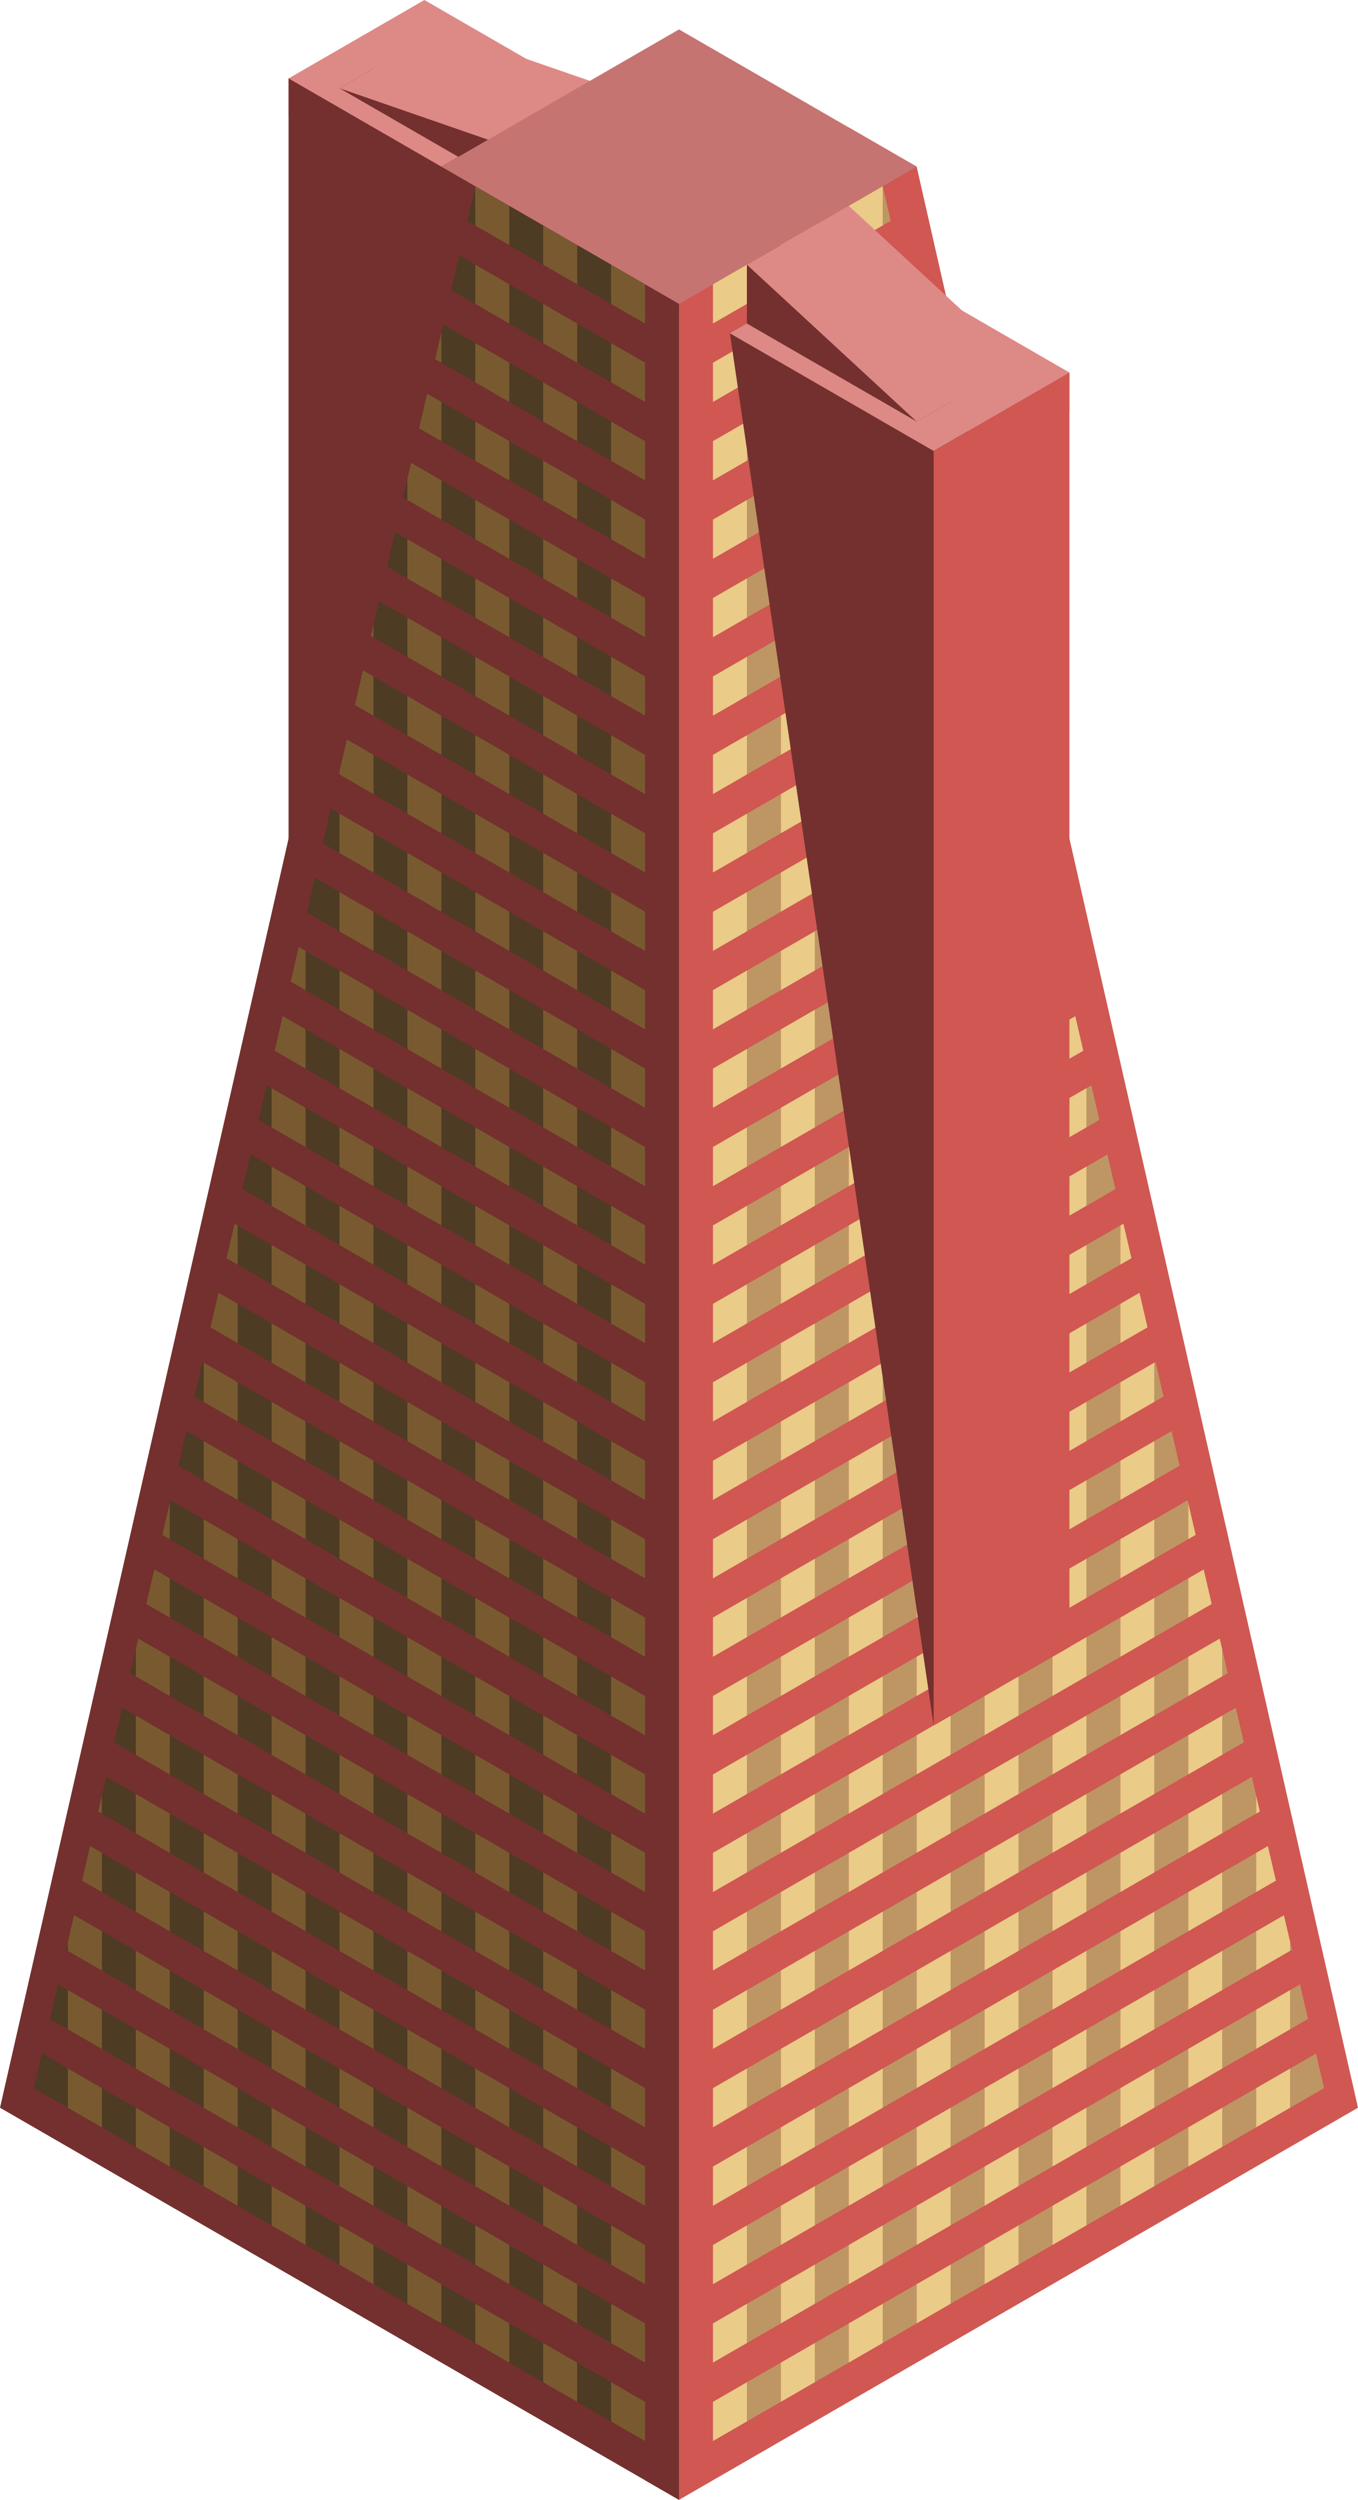 <svg id="Layer_1" data-name="Layer 1" xmlns="http://www.w3.org/2000/svg" viewBox="0 0 200 368.061">
  <defs>
    <style>
      .top-prim {
        fill: #dd8a87;
      }

      .exterior-L-prim {
        fill: #73302e;
      }

      .exterior-R-prim {
        fill: #d05752;
      }

      .top-dark {
        fill: #c67471;
      }

      .window-R-prim {
        fill: #bd9664;
      }

      .window-R-light {
        fill: #eacb87;
      }

      .window-L-prim {
        fill: #4d3b24;
      }

      .window-L-light {
        fill: #795a30;
      }
    </style>
  </defs>
  <title>Artboard 52</title>
  <g id="root">
    <path class="top-prim" d="M42.5,11.547v5.774L70,33.198,95,18.764,62.5,0Z"/>
    <path class="exterior-L-prim" d="M42.5,11.547V150.112l25-124.131Z"/>
    <path class="exterior-L-prim" d="M75,27.425V21.651L55,10.104l-5,2.887Z"/>
    <path class="top-prim" d="M65,4.331l25,8.66-15,8.66-25-8.66Z"/>
    <path class="exterior-R-prim" d="M100,368.061l-5-2.886V36.085l30-17.321,10,5.774,65,285.788Z"/>
    <path class="exterior-L-prim" d="M100,368.061V38.972L70,21.651l-5,2.887L0,310.326Z"/>
    <path id="anchor_65_44.744__70" data-name="anchor_65_44.744 _70" class="top-dark" d="M100,44.745l35-20.207L100,4.331,65,24.538Z"/>
    <polygon class="window-R-prim" points="193.818 302.348 180 310.326 180 316.1 185 313.213 185 307.44 190 304.553 190 310.326 185 313.213 195 307.44 193.818 302.348"/>
    <polygon class="window-R-prim" points="105 353.628 105 353.628 109.303 351.143 105 353.628"/>
    <polygon class="window-R-prim" points="110 350.741 110 356.514 107.386 358.023 115 353.627 115 347.854 110 350.741"/>
    <polygon class="window-R-prim" points="130 339.194 130 344.967 125.096 347.799 135 342.081 135 336.307 130 339.194"/>
    <polygon class="window-R-prim" points="130 339.194 120 344.967 120 350.741 125 347.854 125 342.081 130 339.194"/>
    <polygon class="window-R-prim" points="175 313.213 176.855 312.142 168.017 317.245 170 316.1 170 321.873 165.27 324.604 179.5 316.388 175 318.986 175 313.213"/>
    <polygon class="window-R-prim" points="160 321.873 160 327.647 165 324.76 165 318.987 160 321.873"/>
    <polygon class="window-R-prim" points="140 333.421 140 339.194 145 336.307 145 330.534 150 327.647 150 333.42 155 330.533 155 324.76 140 333.421"/>
    <polygon class="window-R-prim" points="125.096 301.611 138.5 293.872 135 295.892 135 290.119 130 293.006 130 298.779 125.096 301.611"/>
    <polygon class="window-R-prim" points="125 301.666 125 295.893 120 298.78 120 304.552 125 301.666"/>
    <polygon class="window-R-prim" points="106.699 312.232 118 305.707 115 307.439 115 301.666 110 304.553 110 310.326 106.699 312.232"/>
    <polygon class="window-R-prim" points="159 282.036 155 284.345 155 278.572 148.558 282.291 150 281.459 150 287.232 145 290.119 145 284.345 140 287.232 140 293.006 159 282.036"/>
    <polygon class="window-R-prim" points="165 278.572 165 272.799 160 275.685 160 281.459 165 278.572"/>
    <polygon class="window-R-prim" points="170 275.685 179.5 270.2 175 272.798 175 267.025 177.362 265.661 167.753 271.209 170 269.912 170 275.685"/>
    <polygon class="window-R-prim" points="185 267.025 185 264.361 184.364 261.619 180 264.138 180 269.912 185 267.025"/>
    <polygon class="window-R-prim" points="159 235.848 155 238.157 155 232.384 148.558 236.103 150 235.271 150 241.044 145 243.931 145 238.157 140 241.044 140 246.818 159 235.848"/>
    <polygon class="window-R-prim" points="170 229.497 165.356 232.178 176.091 225.981 176.091 225.98 175 226.61 175 221.281 174.909 220.889 167.753 225.021 170 223.724 170 229.497"/>
    <polygon class="window-R-prim" points="165 232.384 165 226.611 160 229.497 160 235.271 165 232.384"/>
    <polygon class="window-R-prim" points="130 252.591 125.076 255.434 138.5 247.684 135 249.704 135 243.931 129.363 247.185 130 246.818 130 252.591"/>
    <polygon class="window-R-prim" points="125 255.478 125 249.705 120 252.592 120 258.365 125 255.478"/>
    <polygon class="window-R-prim" points="106.345 266.248 118 259.519 115 261.251 115 255.478 110 258.365 110 264.138 106.345 266.248"/>
    <polygon class="window-R-prim" points="159.089 189.609 155 191.969 155 186.196 148.854 189.744 150 189.083 150 194.856 145 197.743 145 191.969 140 194.856 140 200.63 159.089 189.609"/>
    <polygon class="window-R-prim" points="125 209.29 125 203.517 120 206.404 120 212.176 125 209.29"/>
    <polygon class="window-R-prim" points="130 206.403 125.359 209.083 138.633 201.419 135 203.516 135 197.743 129.726 200.788 130 200.63 130 206.403"/>
    <polygon class="window-R-prim" points="166.636 185.252 166.636 185.251 165 186.196 165 180.423 160 183.309 160 189.083 166.636 185.252"/>
    <polygon class="window-R-prim" points="106.436 220.008 117.918 213.379 115 215.063 115 209.29 110 212.177 110 217.95 106.436 220.008"/>
    <polygon class="window-R-prim" points="125 163.102 125 157.329 120 160.216 120 165.988 125 163.102"/>
    <polygon class="window-R-prim" points="157.182 144.522 157.182 144.522 155 145.781 155 140.008 148.942 143.506 150 142.895 150 148.668 145 151.555 145 145.781 140 148.668 140 154.442 157.182 144.522"/>
    <polygon class="window-R-prim" points="115 168.875 115 163.102 110 165.989 110 171.762 115 168.875"/>
    <polygon class="window-R-prim" points="126.117 162.457 138.5 155.308 135 157.328 135 151.555 130 154.442 130 160.215 126.117 162.457"/>
    <polygon class="window-R-prim" points="146.545 98.701 145.47 99.321 146.545 98.701 146.545 98.701"/>
    <polygon class="window-R-prim" points="110 125.574 107.386 127.084 118 120.955 115 122.687 115 116.914 120 114.027 120 119.8 125 116.914 125 111.14 105 122.687 105 122.687 110 119.801 110 125.574"/>
    <polygon class="window-R-prim" points="130 114.027 125.096 116.859 138.5 109.12 135 111.14 135 105.367 140 102.48 140 108.254 147.727 103.793 147.727 103.792 145 105.367 145 99.593 125 111.14 130 108.254 130 114.027"/>
    <polygon class="window-R-prim" points="130 67.839 125.096 70.671 138.273 63.063 135 64.952 135 59.179 137.091 57.972 137.091 57.971 125.294 64.782 130 62.066 130 67.839"/>
    <polygon class="window-R-prim" points="110 79.386 106.699 81.292 118 74.767 115 76.499 115 70.726 120 67.839 120 73.613 125 70.726 125 64.952 105 76.499 110 73.613 110 79.386"/>
    <polygon class="window-R-prim" points="115 330.533 115 324.76 110 327.647 110 333.42 115 330.533"/>
    <polygon class="window-R-prim" points="190.273 287.075 190 285.901 190 287.232 185 290.119 185 284.346 189.091 281.984 189.091 281.984 180 287.232 180 293.006 190.273 287.075"/>
    <polygon class="window-R-prim" points="179.5 293.295 175 295.892 175 290.119 168.017 294.151 170 293.006 170 298.779 165 301.666 165 295.892 160 298.779 160 304.553 179.5 293.295"/>
    <polygon class="window-R-prim" points="125.096 324.704 135 318.987 135 313.213 130 316.1 130 321.873 125.096 324.704"/>
    <polygon class="window-R-prim" points="125 324.76 125 318.987 127.5 317.544 120 321.874 120 327.647 125 324.76"/>
    <polygon class="window-R-prim" points="145 313.213 145 307.44 140 310.326 140 316.1 145 313.213"/>
    <polygon class="window-R-prim" points="145.588 312.873 159 305.13 155 307.439 155 301.666 150 304.553 150 310.326 145.588 312.873"/>
    <polygon class="window-R-prim" points="138.5 270.778 135 272.798 135 267.025 130 269.912 130 275.685 138.5 270.778"/>
    <polygon class="window-R-prim" points="170 252.591 165.27 255.322 179.5 247.107 175 249.704 175 243.931 177.362 242.567 167.753 248.115 170 246.818 170 252.591"/>
    <polygon class="window-R-prim" points="165 255.478 165 249.704 160 252.591 160 258.365 165 255.478"/>
    <polygon class="window-R-prim" points="145 267.025 145 261.252 140 264.138 140 269.912 145 267.025"/>
    <polygon class="window-R-prim" points="145.588 266.685 159 258.942 155 261.251 155 255.478 150 258.365 150 264.138 145.588 266.685"/>
    <polygon class="window-R-prim" points="180.818 246.345 180 242.821 180 246.818 180.818 246.345"/>
    <polygon class="window-R-prim" points="106.699 289.138 118 282.613 115 284.345 115 278.572 110 281.459 110 287.232 106.699 289.138"/>
    <polygon class="window-R-prim" points="125 278.572 125 272.799 120 275.685 120 281.459 125 278.572"/>
    <polygon class="window-R-prim" points="150 217.95 145.112 220.772 158.755 212.896 155 215.063 155 209.29 148.558 213.009 150 212.177 150 217.95"/>
    <polygon class="window-R-prim" points="145 220.837 145 215.064 140 217.95 140 223.724 145 220.837"/>
    <polygon class="window-R-prim" points="171.364 205.616 170.182 200.525 167.982 201.795 170 200.63 170 206.403 165 209.29 165 203.516 160 206.403 160 212.177 171.364 205.616"/>
    <polygon class="window-R-prim" points="117.918 236.472 115 238.157 115 232.384 110 235.271 110 241.044 117.918 236.472"/>
    <polygon class="window-R-prim" points="125 232.384 125 226.611 120 229.497 120 235.271 125 232.384"/>
    <polygon class="window-R-prim" points="125.359 232.176 138.337 224.684 135 226.61 135 220.837 130 223.724 130 229.497 125.359 232.176"/>
    <polygon class="window-R-prim" points="125 186.196 125 180.423 120 183.309 120 189.083 125 186.196"/>
    <polygon class="window-R-prim" points="118.178 190.134 115 191.969 115 186.196 110 189.083 110 194.856 118.178 190.134"/>
    <polygon class="window-R-prim" points="161.909 164.886 160.727 159.796 160 160.215 160 165.989 161.909 164.886"/>
    <polygon class="window-R-prim" points="150 171.762 145.463 174.382 159.089 166.515 155 168.875 155 163.102 148.854 166.651 150 165.989 150 171.762"/>
    <polygon class="window-R-prim" points="145 174.649 145 168.876 140 171.762 140 177.536 145 174.649"/>
    <polygon class="window-R-prim" points="125.359 185.989 138.633 178.325 135 180.422 135 174.649 130 177.536 130 183.309 125.359 185.989"/>
    <polygon class="window-R-prim" points="145 128.461 145 122.688 140 125.574 140 131.348 145 128.461"/>
    <polygon class="window-R-prim" points="150 125.574 147.532 126.999 152.454 124.157 151.273 119.066 148.942 120.412 150 119.801 150 125.574"/>
    <polygon class="window-R-prim" points="118 144.05 115 145.781 115 140.009 110 142.895 110 148.668 118 144.05"/>
    <polygon class="window-R-prim" points="126.117 139.363 138.5 132.214 135 134.234 135 128.461 130 131.348 130 137.121 126.117 139.363"/>
    <polygon class="window-R-prim" points="125 140.008 125 134.235 120 137.121 120 142.895 125 140.008"/>
    <polygon class="window-R-prim" points="110 102.48 118 97.862 115 99.593 115 93.82 120 90.933 120 96.707 125 93.82 125 88.046 130 85.16 130 90.933 125.096 93.764 138.5 86.026 135 88.046 135 82.273 140 79.386 140 85.16 143 83.428 141.818 78.336 105 99.593 110 96.707 110 102.48"/>
    <polygon class="window-R-prim" points="110 56.292 118 51.674 115 53.405 115 47.632 120 44.745 120 50.519 125 47.632 125 41.858 130 38.972 130 44.745 125.096 47.576 133.545 42.698 132.364 37.607 105 53.405 110 50.519 110 56.292"/>
    <path class="window-R-prim" d="M192.636,297.257l-1.182-5.092L180,298.779v5.774ZM185,295.893l5-2.887v5.773l-5,2.887Z"/>
    <polygon class="window-R-prim" points="165 313.213 165 307.44 160 310.326 160 316.1 165 313.213"/>
    <polygon class="window-R-prim" points="170 310.326 165.27 313.057 179.5 304.842 175 307.439 175 301.666 168.017 305.697 170 304.553 170 310.326"/>
    <polygon class="window-R-prim" points="105 342.081 105 342.081 109.303 339.596 105 342.081"/>
    <polygon class="window-R-prim" points="125 336.307 125 330.534 130 327.647 130 333.42 125.096 336.252 135 330.533 135 324.76 120 333.421 120 339.194 125 336.307"/>
    <polygon class="window-R-prim" points="159 316.677 155 318.986 155 313.213 150 316.1 150 321.873 145 324.76 145 318.987 140 321.873 140 327.647 159 316.677"/>
    <polygon class="window-R-prim" points="106.699 346.873 115 342.08 115 336.307 110 339.194 110 344.967 106.699 346.873"/>
    <polygon class="window-R-prim" points="183.182 256.528 182 251.436 180 252.591 180 258.365 183.182 256.528"/>
    <polygon class="window-R-prim" points="130 287.232 138.5 282.325 135 284.345 135 278.572 129.363 281.826 130 281.459 130 287.232"/>
    <polygon class="window-R-prim" points="106.699 300.685 118 294.16 115 295.892 115 290.119 110 293.006 110 298.779 106.699 300.685"/>
    <polygon class="window-R-prim" points="125 290.119 125 284.345 120 287.233 120 293.006 125 290.119"/>
    <polygon class="window-R-prim" points="145 278.572 145 272.799 140 275.685 140 281.459 145 278.572"/>
    <polygon class="window-R-prim" points="159 270.489 155 272.798 155 267.025 150 269.912 150 275.685 159 270.489"/>
    <polygon class="window-R-prim" points="165 267.025 165 261.252 160 264.138 160 269.912 165 267.025"/>
    <polygon class="window-R-prim" points="170 264.138 165.27 266.869 179.5 258.654 175 261.251 175 255.478 177.362 254.114 167.753 259.662 170 258.365 170 264.138"/>
    <polygon class="window-R-prim" points="125 243.931 125 238.158 120 241.045 120 246.818 125 243.931"/>
    <polygon class="window-R-prim" points="106.436 254.649 117.918 248.02 115 249.704 115 243.931 110 246.818 110 252.591 106.436 254.649"/>
    <polygon class="window-R-prim" points="145 232.384 145 226.611 140 229.497 140 235.271 145 232.384"/>
    <polygon class="window-R-prim" points="145.112 232.319 158.755 224.443 155 226.61 155 220.837 150 223.724 150 229.497 145.112 232.319"/>
    <polygon class="window-R-prim" points="173.727 215.799 172.545 210.707 167.753 213.474 170 212.177 170 217.95 165 220.837 165 215.063 160 217.95 160 223.724 173.727 215.799"/>
    <polygon class="window-R-prim" points="130 241.044 125.359 243.724 138.337 236.231 135 238.157 135 232.384 129.363 235.638 130 235.271 130 241.044"/>
    <polygon class="window-R-prim" points="106.436 208.461 118.178 201.682 115 203.516 115 197.743 110 200.63 110 206.403 106.436 208.461"/>
    <polygon class="window-R-prim" points="145 186.196 145 180.423 140 183.309 140 189.083 145 186.196"/>
    <polygon class="window-R-prim" points="150 183.309 145.463 185.929 159.089 178.062 155 180.422 155 174.649 148.854 178.197 150 177.536 150 183.309"/>
    <polygon class="window-R-prim" points="125 197.743 125 191.969 120 194.857 120 200.63 125 197.743"/>
    <polygon class="window-R-prim" points="164.273 175.069 163.091 169.978 160 171.762 160 177.536 164.273 175.069"/>
    <polygon class="window-R-prim" points="125.359 197.536 138.633 189.872 135 191.969 135 186.196 130 189.083 130 194.856 125.359 197.536"/>
    <polygon class="window-R-prim" points="130 148.668 126.117 150.91 138.5 143.761 135 145.781 135 140.008 129.747 143.041 130 142.895 130 148.668"/>
    <polygon class="window-R-prim" points="125 151.555 125 145.782 120 148.669 120 154.442 125 151.555"/>
    <polygon class="window-R-prim" points="150 137.121 145.104 139.948 154.818 134.34 153.636 129.248 148.942 131.959 150 131.348 150 137.121"/>
    <polygon class="window-R-prim" points="145 140.008 145 134.235 140 137.121 140 142.895 145 140.008"/>
    <polygon class="window-R-prim" points="118 155.596 115 157.328 115 151.555 110 154.442 110 160.215 118 155.596"/>
    <polygon class="window-R-prim" points="110 114.027 106.699 115.933 118 109.408 115 111.14 115 105.367 120 102.48 120 108.254 125 105.367 125 99.593 130 96.707 130 102.48 138.5 97.573 135 99.593 135 93.82 140 90.933 140 96.707 145 93.82 145 92.044 144.182 88.518 105 111.14 110 108.254 110 114.027"/>
    <polygon class="window-R-prim" points="110 67.839 106.699 69.745 118 63.22 115 64.952 115 59.179 120 56.292 120 62.066 125 59.179 125 53.405 130 50.519 130 56.292 135.909 52.881 135.909 52.881 135 53.405 135 48.965 134.727 47.789 105 64.952 110 62.066 110 67.839"/>
    <polygon class="window-R-prim" points="125 313.213 125 307.44 130 304.553 120 310.326 120 316.1 125 313.213"/>
    <polygon class="window-R-prim" points="125.096 313.157 135 307.44 135 301.666 130 304.553 130 310.326 125.096 313.157"/>
    <polygon class="window-R-prim" points="106.699 323.779 115 318.987 115 313.213 110 316.1 110 321.873 106.699 323.779"/>
    <polygon class="window-R-prim" points="159 293.583 155 295.892 155 290.119 148.558 293.838 150 293.006 150 298.779 145 301.666 145 295.892 140 298.78 140 304.553 159 293.583"/>
    <polygon class="window-R-prim" points="179.5 281.748 175 284.345 175 278.572 178.156 276.75 167.753 282.756 170 281.459 170 287.232 165 290.119 165 284.345 160 287.232 160 293.006 179.5 281.748"/>
    <polygon class="window-R-prim" points="187.909 276.893 187.909 276.892 185 278.572 185 272.799 186.727 271.801 186.727 271.801 180 275.685 180 281.459 187.909 276.893"/>
    <polygon class="window-R-prim" points="125 267.025 125 261.252 120 264.138 120 269.912 125 267.025"/>
    <polygon class="window-R-prim" points="118 271.067 115 272.798 115 267.025 110 269.912 110 275.685 118 271.067"/>
    <polygon class="window-R-prim" points="125.076 266.981 138.5 259.231 135 261.251 135 255.478 130 258.365 130 264.138 125.076 266.981"/>
    <polygon class="window-R-prim" points="145 255.478 145 249.705 140 252.592 140 258.365 145 255.478"/>
    <polygon class="window-R-prim" points="150 252.591 145.588 255.138 159 247.395 155 249.704 155 243.931 148.558 247.65 150 246.818 150 252.591"/>
    <polygon class="window-R-prim" points="178.454 236.163 175 238.157 175 232.384 167.753 236.568 170 235.271 170 241.044 165 243.931 165 238.157 160 241.044 160 246.818 178.454 236.163"/>
    <polygon class="window-R-prim" points="125.359 220.63 138.337 213.137 135 215.063 135 209.29 130 212.177 130 217.95 125.359 220.63"/>
    <polygon class="window-R-prim" points="169 195.434 169 195.433 165 197.743 165 191.969 160 194.856 160 200.63 169 195.434"/>
    <polygon class="window-R-prim" points="159.089 201.156 155 203.516 155 197.743 148.854 201.292 150 200.63 150 206.403 145 209.29 145 203.516 140 206.404 140 212.177 159.089 201.156"/>
    <polygon class="window-R-prim" points="106.436 231.555 117.918 224.925 115 226.61 115 220.837 110 223.724 110 229.497 106.436 231.555"/>
    <polygon class="window-R-prim" points="125 220.837 125 215.064 120 217.95 120 223.724 125 220.837"/>
    <polygon class="window-R-prim" points="125.359 174.442 138.633 166.778 135 168.875 135 163.102 130 165.989 130 171.762 125.359 174.442"/>
    <polygon class="window-R-prim" points="125 174.649 125 168.876 120 171.762 120 177.536 125 174.649"/>
    <polygon class="window-R-prim" points="150 160.215 145.392 162.876 159.163 154.925 155 157.328 155 151.555 148.942 155.052 150 154.442 150 160.215"/>
    <polygon class="window-R-prim" points="145 163.102 145 157.329 140 160.216 140 165.989 145 163.102"/>
    <polygon class="window-R-prim" points="106.436 185.367 118.178 178.588 115 180.422 115 174.649 110 177.536 110 183.309 106.436 185.367"/>
    <polygon class="window-R-prim" points="126.117 127.816 138.5 120.667 135 122.687 135 116.914 130 119.801 130 125.574 126.117 127.816"/>
    <polygon class="window-R-prim" points="107.386 138.631 118 132.503 115 134.234 115 128.461 110 131.348 110 137.121 107.386 138.631"/>
    <polygon class="window-R-prim" points="125 128.461 125 122.688 120 125.574 120 131.348 125 128.461"/>
    <polygon class="window-R-prim" points="150.091 113.975 150 113.584 150 114.027 145 116.914 145 111.14 140 114.028 140 119.8 150.091 113.975"/>
    <polygon class="window-R-prim" points="140.636 73.245 140 70.504 140 73.613 140.636 73.245"/>
    <polygon class="window-R-prim" points="130 79.386 125.096 82.217 138.5 74.479 135 76.499 135 70.726 139.454 68.154 139.454 68.154 127.207 75.225 130 73.613 130 79.386"/>
    <polygon class="window-R-prim" points="110 90.933 106.699 92.839 118 86.314 115 88.046 115 82.273 120 79.386 120 85.16 125 82.273 125 76.499 105 88.046 110 85.16 110 90.933"/>
    <polygon class="window-R-prim" points="125 36.085 125 30.312 120 33.198 120 38.972 125 36.085"/>
    <polygon class="window-R-prim" points="110 44.745 106.699 46.651 118 40.127 115 41.858 115 36.085 117.5 34.641 105 41.858 110 38.972 110 44.745"/>
    <polygon class="window-R-prim" points="125.096 36.03 131.182 32.516 130 27.425 130 33.198 125.096 36.03"/>
    <polygon class="window-R-light" points="110 350.741 109.303 351.143 105 353.628 105 359.401 107.386 358.023 110 356.514 110 350.741"/>
    <polygon class="window-R-light" points="130 339.194 125 342.081 125 347.854 125.096 347.799 130 344.967 130 339.194"/>
    <polygon class="window-R-light" points="145 330.534 145 336.307 150 333.42 150 327.647 145 330.534"/>
    <polygon class="window-R-light" points="170 316.1 168.017 317.245 165 318.986 165 318.987 165 324.76 165 324.76 165.27 324.604 170 321.873 170 316.1"/>
    <polygon class="window-R-light" points="190 304.553 185 307.44 185 313.213 190 310.326 190 304.553"/>
    <polygon class="window-R-light" points="120 344.967 115 347.854 115 347.854 115 353.627 115 353.628 120 350.741 120 350.741 120 344.967 120 344.967"/>
    <polygon class="window-R-light" points="140 333.42 135 336.307 135 336.307 135 342.081 135 342.081 140 339.194 140 339.194 140 333.421 140 333.42"/>
    <polygon class="window-R-light" points="160 321.873 155 324.76 155 330.533 155 330.534 158.595 328.458 160 327.647 160 327.647 160 321.873 160 321.873"/>
    <polygon class="window-R-light" points="176.855 312.142 175 313.213 175 318.986 179.5 316.388 180 316.1 180 310.326 176.855 312.142"/>
    <polygon class="window-R-light" points="110 333.42 110 333.42 110 327.647 109.303 328.05 105 330.534 105 336.307 106.699 335.326 110 333.42"/>
    <polygon class="window-R-light" points="125 324.76 125.096 324.704 130 321.873 130 316.1 130 316.1 127.5 317.544 125 318.987 125 324.76"/>
    <polygon class="window-R-light" points="145 313.213 145.588 312.873 150 310.326 150 304.553 148.75 305.275 145 307.439 145 307.44 145 313.213 145 313.213"/>
    <polygon class="window-R-light" points="170 298.779 170 293.006 168.017 294.151 165 295.892 165 295.892 165 301.666 170 298.779"/>
    <polygon class="window-R-light" points="185 290.119 190 287.232 190 285.901 189.091 281.984 185 284.346 185 290.119"/>
    <polygon class="window-R-light" points="115 330.534 120 327.647 120 327.647 120 321.874 120 321.873 115 324.76 115 324.76 115 330.533 115 330.534"/>
    <polygon class="window-R-light" points="135 318.987 140 316.1 140 310.326 140 310.326 135 313.213 135 318.987 135 318.987"/>
    <polygon class="window-R-light" points="159 305.13 160 304.553 160 298.779 155 301.666 155 301.666 155 307.439 159 305.13"/>
    <polygon class="window-R-light" points="179.5 293.295 180 293.006 180 287.232 176.855 289.048 175 290.119 175 290.119 175 295.892 179.5 293.295"/>
    <polygon class="window-R-light" points="110 310.326 110 304.553 105 307.439 105 313.213 106.699 312.232 110 310.326"/>
    <polygon class="window-R-light" points="125.096 301.611 130 298.779 130 293.006 130 293.006 129.363 293.374 125 295.892 125 295.893 125 301.666 125.096 301.611"/>
    <polygon class="window-R-light" points="150 287.232 150 281.459 148.558 282.291 145 284.345 145 284.345 145 290.119 150 287.232"/>
    <polygon class="window-R-light" points="165 278.572 170 275.685 170 275.685 170 269.912 167.753 271.209 165 272.798 165 272.799 165 278.572 165 278.572"/>
    <polygon class="window-R-light" points="185 267.025 185.545 266.71 185 264.361 185 267.025 185 267.025"/>
    <polygon class="window-R-light" points="118 305.707 120 304.553 120 304.552 120 298.78 120 298.779 115 301.666 115 301.666 115 307.439 118 305.707"/>
    <polygon class="window-R-light" points="138.5 293.872 140 293.006 140 293.006 140 287.232 135 290.119 135 295.892 138.5 293.872"/>
    <polygon class="window-R-light" points="159 282.036 160 281.459 160 281.459 160 275.685 155 278.572 155 284.345 159 282.036"/>
    <polygon class="window-R-light" points="175 272.798 179.5 270.2 180 269.912 180 264.138 177.362 265.661 175 267.025 175 272.798"/>
    <polygon class="window-R-light" points="110 287.232 110 281.459 105 284.345 105 290.119 106.699 289.138 110 287.232"/>
    <polygon class="window-R-light" points="125.096 278.516 130 275.685 130 275.685 130 269.912 130 269.912 129.363 270.28 125 272.798 125 272.799 125 278.572 125.096 278.516"/>
    <polygon class="window-R-light" points="145 267.025 145.588 266.685 150 264.138 150 258.365 150 258.365 148.558 259.197 145 261.251 145 261.252 145 267.025 145 267.025"/>
    <polygon class="window-R-light" points="165 255.478 165.27 255.322 170 252.591 170 246.818 167.753 248.115 165 249.704 165 249.704 165 255.478 165 255.478"/>
    <polygon class="window-R-light" points="118 282.613 120 281.459 120 281.459 120 275.685 115 278.572 115 284.345 118 282.613"/>
    <polygon class="window-R-light" points="138.5 270.778 140 269.912 140 264.138 140 264.138 135 267.025 135 272.798 138.5 270.778"/>
    <polygon class="window-R-light" points="159 258.942 160 258.365 160 252.591 155 255.478 155 261.251 159 258.942"/>
    <polygon class="window-R-light" points="175 249.704 179.5 247.107 180 246.818 180 242.821 179.636 241.254 177.362 242.567 175 243.931 175 249.704"/>
    <polygon class="window-R-light" points="110 264.138 110 258.365 105 261.251 105 267.025 106.345 266.248 110 264.138"/>
    <polygon class="window-R-light" points="125.076 255.434 130 252.591 130 246.818 129.363 247.185 125 249.704 125 249.705 125 255.478 125.076 255.434"/>
    <polygon class="window-R-light" points="150 241.044 150 235.271 148.558 236.103 145 238.157 145 238.157 145 243.931 150 241.044"/>
    <polygon class="window-R-light" points="165 232.384 165.356 232.178 170 229.497 170 223.724 167.753 225.021 165 226.61 165 226.611 165 232.384 165 232.384"/>
    <polygon class="window-R-light" points="118 259.519 120 258.365 120 252.592 120 252.591 115 255.478 115 261.251 118 259.519"/>
    <polygon class="window-R-light" points="138.5 247.684 140 246.818 140 246.818 140 241.044 135 243.931 135 243.931 135 249.704 138.5 247.684"/>
    <polygon class="window-R-light" points="159 235.848 160 235.271 160 235.271 160 229.497 160 229.497 155 232.384 155 238.157 159 235.848"/>
    <polygon class="window-R-light" points="176.091 225.98 175 221.281 175 226.61 176.091 225.98"/>
    <polygon class="window-R-light" points="110 241.044 110 241.044 110 235.271 105 238.157 105 243.931 106.436 243.102 110 241.044"/>
    <polygon class="window-R-light" points="125.359 232.176 130 229.497 130 223.724 130 223.724 129.363 224.092 125 226.61 125 226.611 125 232.384 125.359 232.176"/>
    <polygon class="window-R-light" points="145 220.837 145.112 220.772 150 217.95 150 212.177 148.558 213.009 145 215.063 145 215.064 145 220.837 145 220.837"/>
    <polygon class="window-R-light" points="170 206.403 170 200.63 167.982 201.795 165 203.516 165 203.516 165 209.29 170 206.403"/>
    <polygon class="window-R-light" points="117.918 236.472 120 235.271 120 235.271 120 229.497 120 229.497 115 232.384 115 232.384 115 238.157 117.918 236.472"/>
    <polygon class="window-R-light" points="138.337 224.684 140 223.724 140 217.95 140 217.95 135 220.837 135 226.61 138.337 224.684"/>
    <polygon class="window-R-light" points="158.755 212.896 160 212.177 160 206.403 155 209.29 155 215.063 158.755 212.896"/>
    <polygon class="window-R-light" points="110 217.95 110 212.177 105 215.063 105 220.837 106.436 220.008 110 217.95"/>
    <polygon class="window-R-light" points="125.359 209.083 130 206.403 130 200.63 129.726 200.788 125 203.516 125 203.517 125 209.29 125.359 209.083"/>
    <polygon class="window-R-light" points="150 194.856 150 189.083 148.854 189.744 145 191.969 145 191.969 145 197.743 150 194.856"/>
    <polygon class="window-R-light" points="166.636 185.251 165.454 180.16 165 180.422 165 180.423 165 186.196 166.636 185.251"/>
    <polygon class="window-R-light" points="117.918 213.379 120 212.177 120 212.176 120 206.404 120 206.403 115 209.29 115 209.29 115 215.063 117.918 213.379"/>
    <polygon class="window-R-light" points="138.633 201.419 140 200.63 140 200.63 140 194.856 135 197.743 135 203.516 138.633 201.419"/>
    <polygon class="window-R-light" points="159.089 189.609 160 189.083 160 183.309 160 183.309 155 186.196 155 191.969 159.089 189.609"/>
    <polygon class="window-R-light" points="110 194.856 110 194.856 110 189.083 110 189.083 105 191.969 105 197.743 106.436 196.914 110 194.856"/>
    <polygon class="window-R-light" points="125.359 185.989 130 183.309 130 177.536 130 177.536 129.726 177.694 125 180.422 125 180.423 125 186.196 125.359 185.989"/>
    <polygon class="window-R-light" points="145 174.649 145.463 174.382 150 171.762 150 165.989 148.854 166.651 145 168.875 145 168.876 145 174.649 145 174.649"/>
    <polygon class="window-R-light" points="118.178 190.134 120 189.083 120 183.309 120 183.309 115 186.196 115 191.969 118.178 190.134"/>
    <polygon class="window-R-light" points="138.633 178.325 140 177.536 140 171.762 140 171.762 135 174.649 135 180.422 138.633 178.325"/>
    <polygon class="window-R-light" points="159.089 166.515 160 165.989 160 160.215 155 163.102 155 168.875 159.089 166.515"/>
    <polygon class="window-R-light" points="110 171.762 110 171.762 110 165.989 105 168.875 105 174.649 107.386 173.271 110 171.762"/>
    <polygon class="window-R-light" points="125 163.102 126.117 162.457 130 160.215 130 154.442 130 154.442 129.747 154.588 125 157.328 125 157.329 125 163.102 125 163.102"/>
    <polygon class="window-R-light" points="150 148.668 150 142.895 148.942 143.506 145 145.781 145 145.781 145 151.555 150 148.668"/>
    <polygon class="window-R-light" points="115 168.875 117.821 167.246 120 165.989 120 165.988 120 160.216 120 160.215 115 163.102 115 168.875 115 168.875"/>
    <polygon class="window-R-light" points="138.5 155.308 140 154.442 140 154.442 140 148.668 135 151.555 135 151.555 135 157.328 138.5 155.308"/>
    <polygon class="window-R-light" points="157.182 144.522 156 139.431 155 140.008 155 145.781 157.182 144.522"/>
    <polygon class="window-R-light" points="110 148.668 110 148.668 110 142.895 105 145.781 105 151.555 107.386 150.177 110 148.668"/>
    <polygon class="window-R-light" points="126.117 139.363 130 137.121 130 131.348 130 131.348 129.747 131.494 125 134.234 125 134.235 125 140.008 126.117 139.363"/>
    <polygon class="window-R-light" points="145 128.461 147.532 126.999 150 125.574 150 119.801 148.942 120.412 145 122.687 145 122.688 145 128.461 145 128.461"/>
    <polygon class="window-R-light" points="118 144.05 120 142.895 120 142.895 120 137.121 120 137.121 115 140.008 115 140.009 115 145.781 118 144.05"/>
    <polygon class="window-R-light" points="138.5 132.214 140 131.348 140 125.574 140 125.574 135 128.461 135 134.234 138.5 132.214"/>
    <polygon class="window-R-light" points="110 125.574 110 119.801 105 122.687 105 128.461 107.386 127.084 110 125.574"/>
    <polygon class="window-R-light" points="125.096 116.859 130 114.027 130 108.254 125 111.14 125 116.914 125.096 116.859"/>
    <polygon class="window-R-light" points="147.727 103.792 146.545 98.701 145.47 99.321 145 99.593 145 105.367 147.727 103.792"/>
    <polygon class="window-R-light" points="115 116.914 115 122.687 118 120.955 120 119.801 120 119.8 120 114.027 115 116.914"/>
    <polygon class="window-R-light" points="135 105.367 135 111.14 138.5 109.12 140 108.254 140 108.254 140 102.48 135 105.367"/>
    <polygon class="window-R-light" points="110 102.48 110 102.48 110 96.707 105 99.593 105 105.367 106.699 104.386 110 102.48"/>
    <polygon class="window-R-light" points="130 85.16 125 88.046 125 93.82 125.096 93.764 130 90.933 130 85.16"/>
    <polygon class="window-R-light" points="115 93.82 115 99.593 118 97.862 120 96.707 120 90.933 115 93.82"/>
    <polygon class="window-R-light" points="135 82.273 135 88.046 138.5 86.026 140 85.16 140 79.386 135 82.273"/>
    <polygon class="window-R-light" points="110 79.386 110 73.613 105 76.499 105 82.273 106.699 81.292 110 79.386"/>
    <polygon class="window-R-light" points="125.096 70.671 130 67.839 130 62.066 125.294 64.782 125 64.952 125 64.952 125 70.726 125.096 70.671"/>
    <polygon class="window-R-light" points="115 70.726 115 76.499 118 74.767 120 73.613 120 73.613 120 67.839 115 70.726"/>
    <polygon class="window-R-light" points="135 64.952 138.273 63.063 137.091 57.972 135 59.179 135 64.952"/>
    <polygon class="window-R-light" points="110 56.292 110 56.292 110 50.519 105 53.405 105 59.179 106.699 58.198 110 56.292"/>
    <polygon class="window-R-light" points="130 38.972 125 41.858 125 47.632 125.096 47.576 130 44.745 130 38.972"/>
    <polygon class="window-R-light" points="115 47.632 115 53.405 118 51.674 120 50.519 120 50.519 120 44.745 115 47.632"/>
    <polygon class="window-R-light" points="110 344.967 110 339.194 109.303 339.596 105 342.081 105 347.854 106.699 346.873 110 344.967"/>
    <polygon class="window-R-light" points="130 327.647 125 330.534 125 336.307 125.096 336.252 130 333.42 130 327.647"/>
    <polygon class="window-R-light" points="150 321.873 150 316.1 148.75 316.821 145 318.986 145 318.987 145 324.76 150 321.873"/>
    <polygon class="window-R-light" points="165 313.213 165.27 313.057 170 310.326 170 304.553 168.017 305.697 165 307.439 165 307.44 165 313.213 165 313.213"/>
    <polygon class="window-R-light" points="190 293.006 185 295.893 185 301.666 190 298.779 190 293.006"/>
    <polygon class="window-R-light" points="115 342.081 120 339.194 120 339.194 120 333.421 120 333.42 115 336.307 115 336.307 115 342.08 115 342.081"/>
    <polygon class="window-R-light" points="135 330.534 140 327.647 140 327.647 140 321.873 140 321.873 135 324.76 135 330.533 135 330.534"/>
    <polygon class="window-R-light" points="159 316.677 160 316.1 160 310.326 160 310.326 155 313.213 155 318.986 159 316.677"/>
    <polygon class="window-R-light" points="179.5 304.842 180 304.553 180 298.779 176.855 300.595 175 301.666 175 301.666 175 307.439 179.5 304.842"/>
    <polygon class="window-R-light" points="110 321.873 110 316.1 109.448 316.419 105 318.987 105 324.76 106.699 323.779 110 321.873"/>
    <polygon class="window-R-light" points="125 313.213 125.096 313.157 130 310.326 130 304.553 125 307.44 125 313.213"/>
    <polygon class="window-R-light" points="150 298.779 150 293.006 148.558 293.838 145 295.892 145 295.892 145 301.666 150 298.779"/>
    <polygon class="window-R-light" points="170 287.232 170 281.459 167.753 282.756 165 284.345 165 284.345 165 290.119 170 287.232"/>
    <polygon class="window-R-light" points="185 278.572 187.909 276.892 186.727 271.801 185 272.799 185 278.572"/>
    <polygon class="window-R-light" points="115 318.987 120 316.1 120 310.326 120 310.326 115 313.213 115 318.987 115 318.987"/>
    <polygon class="window-R-light" points="135 307.44 140 304.553 140 298.78 140 298.779 135 301.666 135 301.666 135 307.44 135 307.44"/>
    <polygon class="window-R-light" points="159 293.583 160 293.006 160 287.232 155 290.119 155 295.892 159 293.583"/>
    <polygon class="window-R-light" points="175 284.345 179.5 281.748 180 281.459 180 281.459 180 275.685 178.156 276.75 175 278.572 175 284.345"/>
    <polygon class="window-R-light" points="110 298.779 110 293.006 105 295.892 105 301.666 106.699 300.685 110 298.779"/>
    <polygon class="window-R-light" points="125.096 290.063 130 287.232 130 287.232 130 281.459 129.363 281.826 125 284.345 125 284.345 125 290.119 125.096 290.063"/>
    <polygon class="window-R-light" points="145 278.572 150 275.685 150 275.685 150 269.912 150 269.912 148.558 270.744 145 272.798 145 272.799 145 278.572 145 278.572"/>
    <polygon class="window-R-light" points="165 267.025 165.27 266.869 170 264.138 170 258.365 167.753 259.662 165 261.251 165 261.252 165 267.025 165 267.025"/>
    <polygon class="window-R-light" points="118 294.16 120 293.006 120 293.006 120 287.233 120 287.232 115 290.119 115 290.119 115 295.892 118 294.16"/>
    <polygon class="window-R-light" points="138.5 282.325 140 281.459 140 281.459 140 275.685 135 278.572 135 284.345 138.5 282.325"/>
    <polygon class="window-R-light" points="159 270.489 160 269.912 160 264.138 160 264.138 155 267.025 155 272.798 159 270.489"/>
    <polygon class="window-R-light" points="175 261.251 179.5 258.654 180 258.365 180 252.591 177.362 254.114 175 255.478 175 261.251"/>
    <polygon class="window-R-light" points="110 275.685 110 275.685 110 269.912 105 272.798 105 278.572 106.699 277.591 110 275.685"/>
    <polygon class="window-R-light" points="125.076 266.981 130 264.138 130 258.365 130 258.365 129.363 258.733 125 261.251 125 261.252 125 267.025 125.076 266.981"/>
    <polygon class="window-R-light" points="145 255.478 145.588 255.138 150 252.591 150 246.818 148.558 247.65 145 249.704 145 249.705 145 255.478 145 255.478"/>
    <polygon class="window-R-light" points="170 241.044 170 235.271 167.753 236.568 165 238.157 165 238.157 165 243.931 170 241.044"/>
    <polygon class="window-R-light" points="118 271.067 120 269.912 120 264.138 120 264.138 115 267.025 115 272.798 118 271.067"/>
    <polygon class="window-R-light" points="138.5 259.231 140 258.365 140 252.592 140 252.591 135 255.478 135 261.251 138.5 259.231"/>
    <polygon class="window-R-light" points="159 247.395 160 246.818 160 241.044 155 243.931 155 249.704 159 247.395"/>
    <polygon class="window-R-light" points="178.454 236.163 177.273 231.072 175 232.384 175 232.384 175 238.157 178.454 236.163"/>
    <polygon class="window-R-light" points="110 252.591 110 246.818 105 249.704 105 255.478 106.436 254.649 110 252.591"/>
    <polygon class="window-R-light" points="125.359 243.724 130 241.044 130 235.271 129.363 235.638 125 238.157 125 238.158 125 243.931 125.359 243.724"/>
    <polygon class="window-R-light" points="145 232.384 145.112 232.319 150 229.497 150 223.724 150 223.724 148.558 224.556 145 226.61 145 226.611 145 232.384 145 232.384"/>
    <polygon class="window-R-light" points="170 217.95 170 212.177 167.753 213.474 165 215.063 165 220.837 170 217.95"/>
    <polygon class="window-R-light" points="117.918 248.02 120 246.818 120 246.818 120 241.045 120 241.044 115 243.931 115 243.931 115 249.704 117.918 248.02"/>
    <polygon class="window-R-light" points="138.337 236.231 140 235.271 140 235.271 140 229.497 140 229.497 135 232.384 135 238.157 138.337 236.231"/>
    <polygon class="window-R-light" points="158.755 224.443 160 223.724 160 217.95 160 217.95 155 220.837 155 226.61 158.755 224.443"/>
    <polygon class="window-R-light" points="110 229.497 110 223.724 105 226.61 105 232.384 106.436 231.555 110 229.497"/>
    <polygon class="window-R-light" points="125.359 220.63 130 217.95 130 212.177 130 212.177 129.363 212.545 125 215.063 125 215.064 125 220.837 125.359 220.63"/>
    <polygon class="window-R-light" points="150 206.403 150 200.63 148.854 201.292 145 203.516 145 203.516 145 209.29 150 206.403"/>
    <polygon class="window-R-light" points="169 195.433 167.818 190.342 165 191.969 165 191.969 165 197.743 169 195.433"/>
    <polygon class="window-R-light" points="117.918 224.925 120 223.724 120 217.95 120 217.95 115 220.837 115 226.61 117.918 224.925"/>
    <polygon class="window-R-light" points="138.337 213.137 140 212.177 140 206.404 140 206.403 135 209.29 135 209.29 135 215.063 138.337 213.137"/>
    <polygon class="window-R-light" points="159.089 201.156 160 200.63 160 200.63 160 194.856 155 197.743 155 203.516 159.089 201.156"/>
    <polygon class="window-R-light" points="110 206.403 110 200.63 105 203.516 105 209.29 106.436 208.461 110 206.403"/>
    <polygon class="window-R-light" points="125.359 197.536 130 194.856 130 189.083 130 189.083 129.726 189.241 125 191.969 125 191.969 125 197.743 125.359 197.536"/>
    <polygon class="window-R-light" points="145 186.196 145.463 185.929 150 183.309 150 177.536 148.854 178.197 145 180.422 145 180.423 145 186.196 145 186.196"/>
    <polygon class="window-R-light" points="118.178 201.682 120 200.63 120 200.63 120 194.857 120 194.856 115 197.743 115 197.743 115 203.516 118.178 201.682"/>
    <polygon class="window-R-light" points="138.633 189.872 140 189.083 140 183.309 140 183.309 135 186.196 135 191.969 138.633 189.872"/>
    <polygon class="window-R-light" points="159.089 178.062 160 177.536 160 171.762 160 171.762 155 174.649 155 180.422 159.089 178.062"/>
    <polygon class="window-R-light" points="110 183.309 110 177.536 105 180.422 105 186.196 106.436 185.367 110 183.309"/>
    <polygon class="window-R-light" points="125.359 174.442 130 171.762 130 165.989 130 165.989 129.726 166.147 125 168.875 125 168.876 125 174.649 125.359 174.442"/>
    <polygon class="window-R-light" points="145 163.102 145.392 162.876 150 160.215 150 154.442 148.942 155.052 145 157.328 145 157.329 145 163.102 145 163.102"/>
    <polygon class="window-R-light" points="118.178 178.588 120 177.536 120 171.762 120 171.762 115 174.649 115 180.422 118.178 178.588"/>
    <polygon class="window-R-light" points="138.633 166.778 140 165.989 140 160.216 140 160.215 135 163.102 135 168.875 138.633 166.778"/>
    <polygon class="window-R-light" points="159.163 154.925 159.545 154.704 158.364 149.613 155 151.555 155 157.328 159.163 154.925"/>
    <polygon class="window-R-light" points="110 160.215 110 160.215 110 154.442 105 157.328 105 163.102 107.386 161.724 110 160.215"/>
    <polygon class="window-R-light" points="126.117 150.91 130 148.668 130 142.895 129.747 143.041 125 145.781 125 145.782 125 151.555 126.117 150.91"/>
    <polygon class="window-R-light" points="145 140.008 145.104 139.948 150 137.121 150 131.348 148.942 131.959 145 134.234 145 134.235 145 140.008 145 140.008"/>
    <polygon class="window-R-light" points="118 155.596 120 154.442 120 154.442 120 148.669 120 148.668 115 151.555 115 151.555 115 157.328 118 155.596"/>
    <polygon class="window-R-light" points="138.5 143.761 140 142.895 140 142.895 140 137.121 140 137.121 135 140.008 135 145.781 138.5 143.761"/>
    <polygon class="window-R-light" points="110 137.121 110 131.348 105 134.234 105 140.008 107.386 138.631 110 137.121"/>
    <polygon class="window-R-light" points="126.117 127.816 130 125.574 130 119.801 130 119.801 129.747 119.947 125 122.687 125 122.688 125 128.461 126.117 127.816"/>
    <polygon class="window-R-light" points="150 114.027 150 113.584 148.909 108.884 145 111.14 145 111.14 145 116.914 150 114.027"/>
    <polygon class="window-R-light" points="118 132.503 120 131.348 120 125.574 120 125.574 115 128.461 115 134.234 118 132.503"/>
    <polygon class="window-R-light" points="138.5 120.667 140 119.801 140 119.8 140 114.028 140 114.027 135 116.914 135 116.914 135 122.687 138.5 120.667"/>
    <polygon class="window-R-light" points="110 114.027 110 108.254 105 111.14 105 116.914 106.699 115.933 110 114.027"/>
    <polygon class="window-R-light" points="125 99.593 125 105.367 125.096 105.311 130 102.48 130 102.48 130 96.707 125 99.593"/>
    <polygon class="window-R-light" points="145 93.82 145.364 93.61 145 92.044 145 93.82 145 93.82"/>
    <polygon class="window-R-light" points="115 105.367 115 111.14 118 109.408 120 108.254 120 108.254 120 102.48 115 105.367"/>
    <polygon class="window-R-light" points="135 93.82 135 99.593 138.5 97.573 140 96.707 140 90.933 135 93.82"/>
    <polygon class="window-R-light" points="110 90.933 110 85.16 105 88.046 105 93.82 106.699 92.839 110 90.933"/>
    <polygon class="window-R-light" points="125.096 82.217 130 79.386 130 73.613 127.207 75.225 125 76.499 125 76.499 125 82.273 125.096 82.217"/>
    <polygon class="window-R-light" points="115 82.273 115 88.046 118 86.314 120 85.16 120 79.386 115 82.273"/>
    <polygon class="window-R-light" points="135 76.499 138.5 74.479 140 73.613 140 70.504 139.454 68.154 135 70.726 135 76.499"/>
    <polygon class="window-R-light" points="110 67.839 110 62.066 105 64.952 105 70.726 106.699 69.745 110 67.839"/>
    <polygon class="window-R-light" points="125 53.405 125 59.179 125.096 59.123 130 56.292 130 56.292 130 50.519 125 53.405"/>
    <polygon class="window-R-light" points="115 59.179 115 64.952 118 63.22 120 62.066 120 62.066 120 56.292 115 59.179"/>
    <polygon class="window-R-light" points="135.909 52.881 135 48.965 135 53.405 135.909 52.881"/>
    <polygon class="window-R-light" points="110 44.745 110 38.972 105 41.858 105 47.632 106.699 46.651 110 44.745"/>
    <polygon class="window-R-light" points="125.096 36.03 130 33.198 130 27.425 125 30.312 125 36.085 125.096 36.03"/>
    <polygon class="window-R-light" points="115 41.858 118 40.127 120 38.972 120 33.198 117.5 34.641 115 36.085 115 41.858"/>
    <path class="top-prim" d="M107.5,49.075l2.5,7.217,27.5,15.877,20-11.547V54.849l-30-17.321Z"/>
    <path class="exterior-L-prim" d="M137.5,66.396l5-2.887V251.148l-5,2.887-30-204.96Z"/>
    <path class="exterior-R-prim" d="M137.5,254.035l20-11.547V54.849l-20,11.547Z"/>
    <path class="exterior-L-prim" d="M135,62.066l5-2.887L115,36.085l-5,2.887v8.66Z"/>
    <path class="top-prim" d="M125,30.311l25,23.094-15,8.661L110,38.972Z"/>
    <polygon class="window-L-prim" points="55 330.533 55 336.307 50 333.42 50 327.647 51.25 328.368 45 324.76 45 330.533 41 328.224 60 339.194 60 333.421 55 330.533"/>
    <polygon class="window-L-prim" points="90 350.741 85 347.854 85 353.627 82 351.895 92.614 358.023 90 356.514 90 350.741"/>
    <polygon class="window-L-prim" points="75 342.081 75 347.854 80 350.741 80 344.967 75 342.081"/>
    <polygon class="window-L-prim" points="10 304.553 12.716 306.121 6.182 302.348 5 307.44 15 313.213 10 310.326 10 304.553"/>
    <polygon class="window-L-prim" points="15 307.439 15 313.213 20 316.1 20 310.326 15 307.439"/>
    <polygon class="window-L-prim" points="70 339.194 70.517 339.492 65 336.307 65 342.08 61.5 340.06 74.904 347.799 70 344.967 70 339.194"/>
    <polygon class="window-L-prim" points="35 318.987 35 324.76 40 327.647 40 321.873 35 318.987"/>
    <polygon class="window-L-prim" points="30 316.1 31.983 317.245 23.145 312.142 25 313.213 25 318.986 20.5 316.388 34.73 324.604 30 321.873 30 316.1"/>
    <polygon class="window-L-prim" points="90 304.553 85 301.666 85 307.439 82 305.707 93.301 312.232 90 310.326 90 304.553"/>
    <polygon class="window-L-prim" points="15.636 261.619 15 264.361 15 267.025 20 269.912 20 264.138 15.636 261.619"/>
    <polygon class="window-L-prim" points="32.247 271.209 22.638 265.661 25 267.025 25 272.798 20.5 270.2 30 275.685 30 269.912 32.247 271.209"/>
    <polygon class="window-L-prim" points="35 272.799 35 278.572 40 281.459 40 275.685 35 272.799"/>
    <polygon class="window-L-prim" points="70 293.006 65 290.119 65 295.892 61.5 293.872 74.904 301.611 70 298.779 70 293.006"/>
    <polygon class="window-L-prim" points="75 295.893 75 301.666 80 304.552 80 298.78 75 295.893"/>
    <polygon class="window-L-prim" points="55 284.345 55 290.119 50 287.232 50 281.459 51.442 282.291 45 278.572 45 284.345 41 282.036 60 293.006 60 287.232 55 284.345"/>
    <polygon class="window-L-prim" points="55 238.157 55 243.931 50 241.044 50 235.271 51.442 236.103 45 232.384 45 238.157 41 235.848 60 246.818 60 241.044 55 238.157"/>
    <polygon class="window-L-prim" points="35 226.611 35 232.384 40 235.271 40 229.497 35 226.611"/>
    <polygon class="window-L-prim" points="30 223.724 32.247 225.021 25.091 220.889 25 221.281 25 226.61 23.909 225.98 23.909 225.981 34.644 232.178 30 229.497 30 223.724"/>
    <polygon class="window-L-prim" points="70 246.818 70.637 247.185 65 243.931 65 249.704 61.5 247.684 74.924 255.434 70 252.591 70 246.818"/>
    <polygon class="window-L-prim" points="75 249.705 75 255.478 80 258.365 80 252.592 75 249.705"/>
    <polygon class="window-L-prim" points="90 258.365 85 255.478 85 261.251 82 259.519 93.655 266.248 90 264.138 90 258.365"/>
    <polygon class="window-L-prim" points="70 200.63 70.274 200.788 65 197.743 65 203.516 61.367 201.419 74.641 209.083 70 206.403 70 200.63"/>
    <polygon class="window-L-prim" points="55 191.969 55 197.743 50 194.856 50 189.083 51.146 189.744 45 186.196 45 191.969 40.911 189.609 60 200.63 60 194.856 55 191.969"/>
    <polygon class="window-L-prim" points="75 203.517 75 209.29 80 212.176 80 206.404 75 203.517"/>
    <polygon class="window-L-prim" points="90 212.177 85 209.29 85 215.063 82.082 213.379 93.564 220.008 90 217.95 90 212.177"/>
    <polygon class="window-L-prim" points="35 180.423 35 186.196 33.364 185.251 33.364 185.252 40 189.083 40 183.309 35 180.423"/>
    <polygon class="window-L-prim" points="85 163.102 85 168.875 90 171.762 90 165.989 85 163.102"/>
    <polygon class="window-L-prim" points="75 157.329 75 163.102 80 165.988 80 160.216 75 157.329"/>
    <polygon class="window-L-prim" points="55 145.781 55 151.555 50 148.668 50 142.895 51.058 143.506 45 140.008 45 145.781 42.818 144.522 42.818 144.522 60 154.442 60 148.668 55 145.781"/>
    <polygon class="window-L-prim" points="70 154.442 65 151.555 65 157.328 61.5 155.308 73.883 162.457 70 160.215 70 154.442"/>
    <polygon class="window-L-prim" points="70 108.254 75 111.14 55 99.593 55 105.367 52.273 103.792 52.273 103.793 60 108.254 60 102.48 65 105.367 65 111.14 61.5 109.12 74.904 116.859 70 114.027 70 108.254"/>
    <polygon class="window-L-prim" points="75 116.914 80 119.8 80 114.027 85 116.914 85 122.687 82 120.955 92.614 127.084 90 125.574 90 119.801 95 122.687 95 122.687 75 111.14 75 116.914"/>
    <polygon class="window-L-prim" points="53.455 98.701 53.455 98.701 54.53 99.321 53.455 98.701"/>
    <polygon class="window-L-prim" points="75 70.726 80 73.613 80 67.839 85 70.726 85 76.499 82 74.767 93.301 81.292 90 79.386 90 73.613 95 76.499 75 64.952 75 70.726"/>
    <polygon class="window-L-prim" points="70 62.066 74.706 64.782 62.909 57.971 62.909 57.972 65 59.179 65 64.952 61.727 63.063 74.904 70.671 70 67.839 70 62.066"/>
    <polygon class="window-L-prim" points="50 304.553 45 301.666 45 307.439 41 305.13 54.412 312.873 50 310.326 50 304.553"/>
    <polygon class="window-L-prim" points="55 307.44 55 313.213 60 316.1 60 310.326 55 307.44"/>
    <polygon class="window-L-prim" points="35 295.892 35 301.666 30 298.779 30 293.006 31.983 294.151 25 290.119 25 295.892 20.5 293.295 40 304.553 40 298.779 35 295.892"/>
    <polygon class="window-L-prim" points="75 318.987 75 324.76 80 327.647 80 321.874 75 318.987"/>
    <polygon class="window-L-prim" points="70 316.1 70.517 316.398 65 313.213 65 318.986 61.5 316.966 74.904 324.704 70 321.873 70 316.1"/>
    <polygon class="window-L-prim" points="85 324.76 85 330.533 82 328.801 90 333.42 90 327.647 85 324.76"/>
    <polygon class="window-L-prim" points="15 284.345 15 290.119 10 287.232 10 285.901 9.727 287.075 20 293.006 20 287.232 15 284.345"/>
    <polygon class="window-L-prim" points="35 249.704 35 255.478 40 258.365 40 252.591 35 249.704"/>
    <polygon class="window-L-prim" points="30 246.818 32.247 248.115 22.638 242.567 25 243.931 25 249.704 20.5 247.107 34.73 255.322 30 252.591 30 246.818"/>
    <polygon class="window-L-prim" points="75 272.799 75 278.572 80 281.459 80 275.685 75 272.799"/>
    <polygon class="window-L-prim" points="90 281.459 85 278.572 85 284.345 82 282.613 93.301 289.138 90 287.232 90 281.459"/>
    <polygon class="window-L-prim" points="50 258.365 45 255.478 45 261.251 41 258.942 54.412 266.685 50 264.138 50 258.365"/>
    <polygon class="window-L-prim" points="55 261.252 55 267.025 60 269.912 60 264.138 55 261.252"/>
    <polygon class="window-L-prim" points="19.182 246.345 20 246.818 20 242.821 19.182 246.345"/>
    <polygon class="window-L-prim" points="65 267.025 65 272.798 61.5 270.778 70 275.685 70 269.912 65 267.025"/>
    <polygon class="window-L-prim" points="55 215.064 55 220.837 60 223.724 60 217.95 55 215.064"/>
    <polygon class="window-L-prim" points="50 212.177 51.442 213.009 45 209.29 45 215.063 41.245 212.896 54.888 220.772 50 217.95 50 212.177"/>
    <polygon class="window-L-prim" points="85 232.384 85 238.157 82.082 236.472 90 241.044 90 235.271 85 232.384"/>
    <polygon class="window-L-prim" points="70 223.724 65 220.837 65 226.61 61.663 224.684 74.641 232.176 70 229.497 70 223.724"/>
    <polygon class="window-L-prim" points="35 203.516 35 209.29 30 206.403 30 200.63 32.018 201.795 29.818 200.525 28.636 205.616 40 212.177 40 206.403 35 203.516"/>
    <polygon class="window-L-prim" points="75 226.611 75 232.384 80 235.271 80 229.497 75 226.611"/>
    <polygon class="window-L-prim" points="75 180.423 75 186.196 80 189.083 80 183.309 75 180.423"/>
    <polygon class="window-L-prim" points="70 177.536 65 174.649 65 180.422 61.367 178.325 74.641 185.989 70 183.309 70 177.536"/>
    <polygon class="window-L-prim" points="85 186.196 85 191.969 81.822 190.134 90 194.856 90 189.083 85 186.196"/>
    <polygon class="window-L-prim" points="55 168.876 55 174.649 60 177.536 60 171.762 55 168.876"/>
    <polygon class="window-L-prim" points="50 165.989 51.146 166.651 45 163.102 45 168.875 40.911 166.515 54.537 174.382 50 171.762 50 165.989"/>
    <polygon class="window-L-prim" points="39.273 159.796 38.091 164.886 40 165.989 40 160.215 39.273 159.796"/>
    <polygon class="window-L-prim" points="75 134.235 75 140.008 80 142.895 80 137.121 75 134.235"/>
    <polygon class="window-L-prim" points="70 131.348 65 128.461 65 134.234 61.5 132.214 73.883 139.363 70 137.121 70 131.348"/>
    <polygon class="window-L-prim" points="85 140.009 85 145.781 82 144.05 90 148.668 90 142.895 85 140.009"/>
    <polygon class="window-L-prim" points="50 119.801 51.058 120.412 48.727 119.066 47.546 124.157 52.468 126.999 50 125.574 50 119.801"/>
    <polygon class="window-L-prim" points="55 122.688 55 128.461 60 131.348 60 125.574 55 122.688"/>
    <polygon class="window-L-prim" points="57 83.428 60 85.16 60 79.386 65 82.273 65 88.046 61.5 86.026 74.904 93.764 70 90.933 70 85.16 75 88.046 75 93.82 80 96.707 80 90.933 85 93.82 85 99.593 82 97.862 90 102.48 90 96.707 95 99.593 58.182 78.336 57 83.428"/>
    <polygon class="window-L-prim" points="66.455 42.698 74.904 47.576 70 44.745 70 38.972 75 41.858 75 47.632 80 50.519 80 44.745 85 47.632 85 53.405 82 51.674 90 56.292 90 50.519 95 53.405 67.636 37.607 66.455 42.698"/>
    <polygon class="window-L-prim" points="70 327.647 70.517 327.946 65 324.76 65 330.533 61.5 328.513 74.904 336.252 70 333.42 70 327.647"/>
    <polygon class="window-L-prim" points="90 339.194 85 336.307 85 342.08 82 340.348 93.301 346.873 90 344.967 90 339.194"/>
    <polygon class="window-L-prim" points="75 330.534 75 336.307 80 339.194 80 333.421 75 330.534"/>
    <polygon class="window-L-prim" points="15 295.892 15 301.666 10 298.779 10 293.006 12.716 294.574 8.546 292.166 7.364 297.258 20 304.553 20 298.779 15 295.892"/>
    <polygon class="window-L-prim" points="30 304.553 31.983 305.697 25 301.666 25 307.439 20.5 304.842 34.73 313.057 30 310.326 30 304.553"/>
    <polygon class="window-L-prim" points="35 307.44 35 313.213 40 316.1 40 310.326 35 307.44"/>
    <polygon class="window-L-prim" points="55 318.987 55 324.76 50 321.873 50 316.1 45 313.213 45 318.986 41 316.677 60 327.647 60 321.873 55 318.987"/>
    <polygon class="window-L-prim" points="90 293.006 85 290.119 85 295.892 82 294.16 93.301 300.685 90 298.779 90 293.006"/>
    <polygon class="window-L-prim" points="45 267.025 45 272.798 41 270.489 50 275.685 50 269.912 45 267.025"/>
    <polygon class="window-L-prim" points="55 272.799 55 278.572 60 281.459 60 275.685 55 272.799"/>
    <polygon class="window-L-prim" points="75 284.345 75 290.119 80 293.006 80 287.233 75 284.345"/>
    <polygon class="window-L-prim" points="18 251.436 16.818 256.528 20 258.365 20 252.591 18 251.436"/>
    <polygon class="window-L-prim" points="70.637 281.826 65 278.572 65 284.345 61.5 282.325 70 287.232 70 281.459 70.637 281.826"/>
    <polygon class="window-L-prim" points="30 258.365 32.247 259.662 22.638 254.114 25 255.478 25 261.251 20.5 258.654 34.73 266.869 30 264.138 30 258.365"/>
    <polygon class="window-L-prim" points="35 261.252 35 267.025 40 269.912 40 264.138 35 261.252"/>
    <polygon class="window-L-prim" points="90 246.818 85 243.931 85 249.704 82.082 248.02 93.564 254.649 90 252.591 90 246.818"/>
    <polygon class="window-L-prim" points="70 235.271 70.637 235.638 65 232.384 65 238.157 61.663 236.231 74.641 243.724 70 241.044 70 235.271"/>
    <polygon class="window-L-prim" points="75 238.158 75 243.931 80 246.818 80 241.045 75 238.158"/>
    <polygon class="window-L-prim" points="50 223.724 45 220.837 45 226.61 41.245 224.443 54.888 232.319 50 229.497 50 223.724"/>
    <polygon class="window-L-prim" points="55 226.611 55 232.384 60 235.271 60 229.497 55 226.611"/>
    <polygon class="window-L-prim" points="35 215.063 35 220.837 30 217.95 30 212.177 32.247 213.474 27.455 210.707 26.273 215.799 40 223.724 40 217.95 35 215.063"/>
    <polygon class="window-L-prim" points="36.909 169.978 35.727 175.069 40 177.536 40 171.762 36.909 169.978"/>
    <polygon class="window-L-prim" points="75 191.969 75 197.743 80 200.63 80 194.857 75 191.969"/>
    <polygon class="window-L-prim" points="70 189.083 65 186.196 65 191.969 61.367 189.872 74.641 197.536 70 194.856 70 189.083"/>
    <polygon class="window-L-prim" points="50 177.536 51.146 178.197 45 174.649 45 180.422 40.911 178.062 54.537 185.929 50 183.309 50 177.536"/>
    <polygon class="window-L-prim" points="55 180.423 55 186.196 60 189.083 60 183.309 55 180.423"/>
    <polygon class="window-L-prim" points="90 200.63 85 197.743 85 203.516 81.822 201.682 93.564 208.461 90 206.403 90 200.63"/>
    <polygon class="window-L-prim" points="55 134.235 55 140.008 60 142.895 60 137.121 55 134.235"/>
    <polygon class="window-L-prim" points="50 131.348 51.058 131.959 46.364 129.248 45.182 134.34 54.896 139.948 50 137.121 50 131.348"/>
    <polygon class="window-L-prim" points="85 151.555 85 157.328 82 155.596 90 160.215 90 154.442 85 151.555"/>
    <polygon class="window-L-prim" points="75 145.782 75 151.555 80 154.442 80 148.669 75 145.782"/>
    <polygon class="window-L-prim" points="70 142.895 70.253 143.041 65 140.008 65 145.781 61.5 143.761 73.883 150.91 70 148.668 70 142.895"/>
    <polygon class="window-L-prim" points="55 92.044 55 93.82 60 96.707 60 90.933 65 93.82 65 99.593 61.5 97.573 70 102.48 70 96.707 75 99.593 75 105.367 80 108.254 80 102.48 85 105.367 85 111.14 82 109.408 93.301 115.933 90 114.027 90 108.254 95 111.14 55.818 88.518 55 92.044"/>
    <polygon class="window-L-prim" points="65 48.965 65 53.405 64.091 52.881 64.091 52.881 70 56.292 70 50.519 75 53.405 75 59.179 80 62.066 80 56.292 85 59.179 85 64.952 82 63.22 93.301 69.745 90 67.839 90 62.066 95 64.952 65.273 47.789 65 48.965"/>
    <polygon class="window-L-prim" points="35 284.345 35 290.119 30 287.232 30 281.459 32.247 282.756 21.844 276.75 25 278.572 25 284.345 20.5 281.748 40 293.006 40 287.232 35 284.345"/>
    <polygon class="window-L-prim" points="70 304.553 65 301.666 65 307.439 61.5 305.419 74.904 313.157 70 310.326 70 304.553"/>
    <polygon class="window-L-prim" points="55 295.892 55 301.666 50 298.779 50 293.006 51.442 293.838 45 290.119 45 295.892 41 293.583 60 304.553 60 298.78 55 295.892"/>
    <polygon class="window-L-prim" points="90 316.1 85 313.213 85 318.986 82 317.255 93.301 323.779 90 321.873 90 316.1"/>
    <polygon class="window-L-prim" points="75 307.44 75 313.213 80 316.1 80 310.326 75 307.44"/>
    <polygon class="window-L-prim" points="15 272.799 15 278.572 12.091 276.892 12.091 276.893 20 281.459 20 275.685 15 272.799"/>
    <polygon class="window-L-prim" points="35 238.157 35 243.931 30 241.044 30 235.271 32.247 236.568 25 232.384 25 238.157 21.546 236.163 40 246.818 40 241.044 35 238.157"/>
    <polygon class="window-L-prim" points="70 258.365 65 255.478 65 261.251 61.5 259.231 74.924 266.981 70 264.138 70 258.365"/>
    <polygon class="window-L-prim" points="85 267.025 85 272.798 82 271.067 90 275.685 90 269.912 85 267.025"/>
    <polygon class="window-L-prim" points="55 249.705 55 255.478 60 258.365 60 252.592 55 249.705"/>
    <polygon class="window-L-prim" points="50 246.818 51.442 247.65 45 243.931 45 249.704 41 247.395 54.412 255.138 50 252.591 50 246.818"/>
    <polygon class="window-L-prim" points="75 261.252 75 267.025 80 269.912 80 264.138 75 261.252"/>
    <polygon class="window-L-prim" points="90 223.724 85 220.837 85 226.61 82.082 224.925 93.564 231.555 90 229.497 90 223.724"/>
    <polygon class="window-L-prim" points="70 212.177 65 209.29 65 215.063 61.663 213.137 74.641 220.63 70 217.95 70 212.177"/>
    <polygon class="window-L-prim" points="75 215.064 75 220.837 80 223.724 80 217.95 75 215.064"/>
    <polygon class="window-L-prim" points="55 203.516 55 209.29 50 206.403 50 200.63 51.146 201.292 45 197.743 45 203.516 40.911 201.156 60 212.177 60 206.404 55 203.516"/>
    <polygon class="window-L-prim" points="35 191.969 35 197.743 31 195.433 31 195.434 40 200.63 40 194.856 35 191.969"/>
    <polygon class="window-L-prim" points="70 165.989 65 163.102 65 168.875 61.367 166.778 74.641 174.442 70 171.762 70 165.989"/>
    <polygon class="window-L-prim" points="90 177.536 85 174.649 85 180.422 81.822 178.588 93.564 185.367 90 183.309 90 177.536"/>
    <polygon class="window-L-prim" points="50 154.442 51.058 155.052 45 151.555 45 157.328 40.837 154.925 54.608 162.876 50 160.215 50 154.442"/>
    <polygon class="window-L-prim" points="55 157.329 55 163.102 60 165.989 60 160.216 55 157.329"/>
    <polygon class="window-L-prim" points="75 168.876 75 174.649 80 177.536 80 171.762 75 168.876"/>
    <polygon class="window-L-prim" points="90 131.348 85 128.461 85 134.234 82 132.503 92.614 138.631 90 137.121 90 131.348"/>
    <polygon class="window-L-prim" points="55 111.14 55 116.914 50 114.027 50 113.584 49.909 113.975 60 119.8 60 114.028 55 111.14"/>
    <polygon class="window-L-prim" points="75 122.688 75 128.461 80 131.348 80 125.574 75 122.688"/>
    <polygon class="window-L-prim" points="70 119.801 65 116.914 65 122.687 61.5 120.667 73.883 127.816 70 125.574 70 119.801"/>
    <polygon class="window-L-prim" points="70 73.613 72.793 75.225 60.546 68.154 60.546 68.154 65 70.726 65 76.499 61.5 74.479 74.904 82.217 70 79.386 70 73.613"/>
    <polygon class="window-L-prim" points="75 82.273 80 85.16 80 79.386 85 82.273 85 88.046 82 86.314 93.301 92.839 90 90.933 90 85.16 95 88.046 75 76.499 75 82.273"/>
    <polygon class="window-L-prim" points="59.364 73.245 60 73.613 60 70.504 59.364 73.245"/>
    <polygon class="window-L-prim" points="90 38.972 95 41.858 82.5 34.641 85 36.085 85 41.858 82 40.127 93.301 46.651 90 44.745 90 38.972"/>
    <polygon class="window-L-prim" points="70 27.425 68.818 32.516 74.904 36.03 70 33.198 70 27.425"/>
    <polygon class="window-L-prim" points="75 30.312 75 36.085 80 38.972 80 33.198 75 30.312"/>
    <polygon class="window-L-light" points="90 356.514 92.614 358.023 95 359.401 95 353.627 90 350.741 90 356.514"/>
    <polygon class="window-L-light" points="75 342.08 70.517 339.492 70 339.194 70 344.967 74.904 347.799 75 347.854 75 342.081 75 342.08"/>
    <polygon class="window-L-light" points="50 333.42 55 336.307 55 330.533 55 330.533 51.25 328.368 50 327.647 50 333.42"/>
    <polygon class="window-L-light" points="35 318.986 31.983 317.245 30 316.1 30 321.873 34.73 324.604 35 324.76 35 324.76 35 318.987 35 318.986"/>
    <polygon class="window-L-light" points="12.716 306.121 10 304.553 10 310.326 15 313.213 15 307.439 12.716 306.121"/>
    <polygon class="window-L-light" points="85 347.854 85 347.854 80 344.967 80 344.967 80 350.741 80 350.741 80.899 351.26 82 351.895 85 353.627 85 347.854"/>
    <polygon class="window-L-light" points="65 336.307 65 336.307 60 333.42 60 333.421 60 339.194 60 339.194 60.161 339.287 61.5 340.06 65 342.08 65 336.307"/>
    <polygon class="window-L-light" points="45 324.76 40 321.873 40 321.873 40 327.647 40 327.647 41 328.224 45 330.533 45 324.76"/>
    <polygon class="window-L-light" points="25 313.213 23.145 312.142 20 310.326 20 316.1 20.5 316.388 25 318.986 25 313.213"/>
    <polygon class="window-L-light" points="90 310.326 93.301 312.232 95 313.213 95 307.439 90 304.553 90 310.326"/>
    <polygon class="window-L-light" points="75 295.892 70.637 293.374 70 293.006 70 293.006 70 298.779 74.904 301.611 75 301.666 75 295.893 75 295.892"/>
    <polygon class="window-L-light" points="50 287.232 55 290.119 55 284.345 55 284.345 51.442 282.291 50 281.459 50 287.232"/>
    <polygon class="window-L-light" points="35 272.798 32.247 271.209 30 269.912 30 275.685 30 275.685 35 278.572 35 278.572 35 272.799 35 272.798"/>
    <polygon class="window-L-light" points="14.455 266.71 15 267.025 15 267.025 15 264.361 14.455 266.71"/>
    <polygon class="window-L-light" points="85 301.666 85 301.666 80 298.779 80 298.78 80 304.552 80 304.553 82 305.707 85 307.439 85 301.666"/>
    <polygon class="window-L-light" points="65 290.119 60 287.232 60 293.006 60 293.006 61.5 293.872 65 295.892 65 290.119"/>
    <polygon class="window-L-light" points="45 278.572 40 275.685 40 281.459 40 281.459 41 282.036 45 284.345 45 278.572"/>
    <polygon class="window-L-light" points="25 267.025 22.638 265.661 20 264.138 20 269.912 20.5 270.2 25 272.798 25 267.025"/>
    <polygon class="window-L-light" points="90 264.138 93.655 266.248 95 267.025 95 261.251 90 258.365 90 264.138"/>
    <polygon class="window-L-light" points="75 249.704 70.637 247.185 70 246.818 70 252.591 74.924 255.434 75 255.478 75 249.705 75 249.704"/>
    <polygon class="window-L-light" points="50 241.044 55 243.931 55 238.157 55 238.157 51.442 236.103 50 235.271 50 241.044"/>
    <polygon class="window-L-light" points="35 226.61 32.247 225.021 30 223.724 30 229.497 34.644 232.178 35 232.384 35 232.384 35 226.611 35 226.61"/>
    <polygon class="window-L-light" points="85 255.478 80 252.591 80 252.592 80 258.365 82 259.519 85 261.251 85 255.478"/>
    <polygon class="window-L-light" points="65 243.931 65 243.931 60 241.044 60 246.818 60 246.818 61.5 247.684 65 249.704 65 243.931"/>
    <polygon class="window-L-light" points="45 232.384 40 229.497 40 229.497 40 235.271 40 235.271 41 235.848 45 238.157 45 232.384"/>
    <polygon class="window-L-light" points="25 221.281 23.909 225.98 25 226.61 25 221.281"/>
    <polygon class="window-L-light" points="90 217.95 93.564 220.008 95 220.837 95 215.063 90 212.177 90 217.95"/>
    <polygon class="window-L-light" points="75 203.516 70.274 200.788 70 200.63 70 206.403 74.641 209.083 75 209.29 75 203.517 75 203.516"/>
    <polygon class="window-L-light" points="50 194.856 55 197.743 55 191.969 55 191.969 51.146 189.744 50 189.083 50 194.856"/>
    <polygon class="window-L-light" points="35 180.423 35 180.422 34.546 180.16 33.364 185.251 35 186.196 35 180.423"/>
    <polygon class="window-L-light" points="85 209.29 85 209.29 80 206.403 80 206.404 80 212.176 80 212.177 82.082 213.379 85 215.063 85 209.29"/>
    <polygon class="window-L-light" points="65 197.743 60 194.856 60 200.63 60 200.63 61.367 201.419 65 203.516 65 197.743"/>
    <polygon class="window-L-light" points="45 186.196 40 183.309 40 183.309 40 189.083 40.911 189.609 45 191.969 45 186.196"/>
    <polygon class="window-L-light" points="90 171.762 90 171.762 92.614 173.271 95 174.649 95 168.875 90 165.989 90 171.762"/>
    <polygon class="window-L-light" points="75 157.328 70.253 154.588 70 154.442 70 154.442 70 160.215 73.883 162.457 75 163.102 75 163.102 75 157.329 75 157.328"/>
    <polygon class="window-L-light" points="50 148.668 55 151.555 55 145.781 55 145.781 51.058 143.506 50 142.895 50 148.668"/>
    <polygon class="window-L-light" points="80 160.215 80 160.216 80 165.988 80 165.989 82.179 167.246 85 168.875 85 168.875 85 163.102 80 160.215"/>
    <polygon class="window-L-light" points="65 151.555 65 151.555 60 148.668 60 154.442 60 154.442 61.5 155.308 65 157.328 65 151.555"/>
    <polygon class="window-L-light" points="45 140.008 44 139.431 42.818 144.522 45 145.781 45 140.008"/>
    <polygon class="window-L-light" points="90 125.574 92.614 127.084 95 128.461 95 122.687 90 119.801 90 125.574"/>
    <polygon class="window-L-light" points="70 108.254 70 114.027 74.904 116.859 75 116.914 75 111.14 70 108.254"/>
    <polygon class="window-L-light" points="55 99.593 54.53 99.321 53.455 98.701 52.273 103.792 55 105.367 55 99.593"/>
    <polygon class="window-L-light" points="85 116.914 80 114.027 80 119.8 80 119.801 82 120.955 85 122.687 85 116.914"/>
    <polygon class="window-L-light" points="65 105.367 60 102.48 60 108.254 60 108.254 61.5 109.12 65 111.14 65 105.367"/>
    <polygon class="window-L-light" points="90 79.386 93.301 81.292 95 82.273 95 76.499 90 73.613 90 79.386"/>
    <polygon class="window-L-light" points="75 64.952 74.706 64.782 70 62.066 70 67.839 74.904 70.671 75 70.726 75 64.952 75 64.952"/>
    <polygon class="window-L-light" points="85 70.726 80 67.839 80 73.613 80 73.613 82 74.767 85 76.499 85 70.726"/>
    <polygon class="window-L-light" points="65 59.179 62.909 57.972 61.727 63.063 65 64.952 65 59.179"/>
    <polygon class="window-L-light" points="90 344.967 93.301 346.873 95 347.854 95 342.08 90 339.194 90 344.967"/>
    <polygon class="window-L-light" points="75 330.533 70.517 327.946 70 327.647 70 333.42 74.904 336.252 75 336.307 75 330.534 75 330.533"/>
    <polygon class="window-L-light" points="55 324.76 55 318.987 55 318.986 51.25 316.821 50 316.1 50 321.873 55 324.76"/>
    <polygon class="window-L-light" points="35 307.439 31.983 305.697 30 304.553 30 310.326 34.73 313.057 35 313.213 35 313.213 35 307.44 35 307.439"/>
    <polygon class="window-L-light" points="10 298.779 15 301.666 15 295.892 15 295.892 12.716 294.574 10 293.006 10 298.779"/>
    <polygon class="window-L-light" points="85 336.307 85 336.307 80 333.42 80 333.421 80 339.194 80 339.194 82 340.348 85 342.08 85 336.307"/>
    <polygon class="window-L-light" points="65 324.76 60 321.873 60 321.873 60 327.647 60 327.647 61.5 328.513 65 330.533 65 324.76"/>
    <polygon class="window-L-light" points="45 313.213 40 310.326 40 310.326 40 316.1 41 316.677 45 318.986 45 313.213"/>
    <polygon class="window-L-light" points="25 301.666 25 301.666 23.145 300.595 20 298.779 20 304.553 20.5 304.842 25 307.439 25 301.666"/>
    <polygon class="window-L-light" points="90 298.779 93.301 300.685 95 301.666 95 295.892 90 293.006 90 298.779"/>
    <polygon class="window-L-light" points="75 284.345 70.637 281.826 70 281.459 70 287.232 70 287.232 74.904 290.063 75 290.119 75 284.345 75 284.345"/>
    <polygon class="window-L-light" points="55 272.798 51.442 270.744 50 269.912 50 269.912 50 275.685 50 275.685 55 278.572 55 278.572 55 272.799 55 272.798"/>
    <polygon class="window-L-light" points="35 261.251 32.247 259.662 30 258.365 30 264.138 34.73 266.869 35 267.025 35 267.025 35 261.252 35 261.251"/>
    <polygon class="window-L-light" points="85 290.119 85 290.119 80 287.232 80 287.233 80 293.006 80 293.006 82 294.16 85 295.892 85 290.119"/>
    <polygon class="window-L-light" points="65 278.572 60 275.685 60 281.459 60 281.459 61.5 282.325 65 284.345 65 278.572"/>
    <polygon class="window-L-light" points="45 267.025 40 264.138 40 264.138 40 269.912 41 270.489 45 272.798 45 267.025"/>
    <polygon class="window-L-light" points="25 255.478 22.638 254.114 20 252.591 20 258.365 20.5 258.654 25 261.251 25 255.478"/>
    <polygon class="window-L-light" points="90 252.591 93.564 254.649 95 255.478 95 249.704 90 246.818 90 252.591"/>
    <polygon class="window-L-light" points="75 238.157 70.637 235.638 70 235.271 70 241.044 74.641 243.724 75 243.931 75 238.158 75 238.157"/>
    <polygon class="window-L-light" points="55 226.61 51.442 224.556 50 223.724 50 223.724 50 229.497 54.888 232.319 55 232.384 55 232.384 55 226.611 55 226.61"/>
    <polygon class="window-L-light" points="30 217.95 35 220.837 35 215.063 32.247 213.474 30 212.177 30 217.95"/>
    <polygon class="window-L-light" points="85 243.931 85 243.931 80 241.044 80 241.045 80 246.818 80 246.818 82.082 248.02 85 249.704 85 243.931"/>
    <polygon class="window-L-light" points="65 232.384 60 229.497 60 229.497 60 235.271 60 235.271 61.663 236.231 65 238.157 65 232.384"/>
    <polygon class="window-L-light" points="45 220.837 40 217.95 40 217.95 40 223.724 41.245 224.443 45 226.61 45 220.837"/>
    <polygon class="window-L-light" points="90 206.403 93.564 208.461 95 209.29 95 203.516 90 200.63 90 206.403"/>
    <polygon class="window-L-light" points="75 191.969 70.274 189.241 70 189.083 70 189.083 70 194.856 74.641 197.536 75 197.743 75 191.969 75 191.969"/>
    <polygon class="window-L-light" points="55 180.422 51.146 178.197 50 177.536 50 183.309 54.537 185.929 55 186.196 55 186.196 55 180.423 55 180.422"/>
    <polygon class="window-L-light" points="85 197.743 85 197.743 80 194.856 80 194.857 80 200.63 80 200.63 81.822 201.682 85 203.516 85 197.743"/>
    <polygon class="window-L-light" points="65 186.196 60 183.309 60 183.309 60 189.083 61.367 189.872 65 191.969 65 186.196"/>
    <polygon class="window-L-light" points="45 174.649 40 171.762 40 171.762 40 177.536 40.911 178.062 45 180.422 45 174.649"/>
    <polygon class="window-L-light" points="90 160.215 90 160.215 92.614 161.724 95 163.102 95 157.328 90 154.442 90 160.215"/>
    <polygon class="window-L-light" points="75 145.781 70.253 143.041 70 142.895 70 148.668 73.883 150.91 75 151.555 75 145.782 75 145.781"/>
    <polygon class="window-L-light" points="55 134.234 51.058 131.959 50 131.348 50 137.121 54.896 139.948 55 140.008 55 140.008 55 134.235 55 134.234"/>
    <polygon class="window-L-light" points="85 151.555 85 151.555 80 148.668 80 148.669 80 154.442 80 154.442 82 155.596 85 157.328 85 151.555"/>
    <polygon class="window-L-light" points="65 140.008 60 137.121 60 137.121 60 142.895 60 142.895 61.5 143.761 65 145.781 65 140.008"/>
    <polygon class="window-L-light" points="90 114.027 93.301 115.933 95 116.914 95 111.14 90 108.254 90 114.027"/>
    <polygon class="window-L-light" points="70 96.707 70 102.48 70 102.48 74.904 105.311 75 105.367 75 99.593 70 96.707"/>
    <polygon class="window-L-light" points="54.636 93.61 55 93.82 55 93.82 55 92.044 54.636 93.61"/>
    <polygon class="window-L-light" points="85 105.367 80 102.48 80 108.254 80 108.254 82 109.408 85 111.14 85 105.367"/>
    <polygon class="window-L-light" points="65 93.82 60 90.933 60 96.707 61.5 97.573 65 99.593 65 93.82"/>
    <polygon class="window-L-light" points="90 67.839 93.301 69.745 95 70.726 95 64.952 90 62.066 90 67.839"/>
    <polygon class="window-L-light" points="70 50.519 70 56.292 70 56.292 74.904 59.123 75 59.179 75 53.405 70 50.519"/>
    <polygon class="window-L-light" points="85 59.179 80 56.292 80 62.066 80 62.066 82 63.22 85 64.952 85 59.179"/>
    <polygon class="window-L-light" points="65 48.965 64.091 52.881 65 53.405 65 48.965"/>
    <polygon class="window-L-light" points="90 333.42 90 333.42 93.301 335.326 95 336.307 95 330.533 90 327.647 90 333.42"/>
    <polygon class="window-L-light" points="75 318.986 70.517 316.398 70 316.1 70 321.873 74.904 324.704 75 324.76 75 318.987 75 318.986"/>
    <polygon class="window-L-light" points="55 307.439 51.25 305.275 50 304.553 50 310.326 54.412 312.873 55 313.213 55 313.213 55 307.44 55 307.439"/>
    <polygon class="window-L-light" points="30 298.779 35 301.666 35 295.892 35 295.892 31.983 294.151 30 293.006 30 298.779"/>
    <polygon class="window-L-light" points="15 290.119 15 284.345 15 284.345 12.716 283.027 10.909 281.984 10 285.901 10 287.232 15 290.119"/>
    <polygon class="window-L-light" points="85 324.76 85 324.76 80 321.873 80 321.874 80 327.647 80 327.647 82 328.801 85 330.533 85 324.76"/>
    <polygon class="window-L-light" points="65 313.213 60 310.326 60 310.326 60 316.1 61.5 316.966 65 318.986 65 313.213"/>
    <polygon class="window-L-light" points="45 301.666 45 301.666 40 298.779 40 304.553 41 305.13 45 307.439 45 301.666"/>
    <polygon class="window-L-light" points="25 290.119 25 290.119 23.145 289.048 20 287.232 20 293.006 20.5 293.295 25 295.892 25 290.119"/>
    <polygon class="window-L-light" points="90 287.232 93.301 289.138 95 290.119 95 284.345 90 281.459 90 287.232"/>
    <polygon class="window-L-light" points="75 272.798 70.637 270.28 70 269.912 70 269.912 70 275.685 70 275.685 74.904 278.516 75 278.572 75 272.799 75 272.798"/>
    <polygon class="window-L-light" points="55 261.251 51.442 259.197 50 258.365 50 258.365 50 264.138 54.412 266.685 55 267.025 55 267.025 55 261.252 55 261.251"/>
    <polygon class="window-L-light" points="35 249.704 32.247 248.115 30 246.818 30 252.591 34.73 255.322 35 255.478 35 255.478 35 249.704 35 249.704"/>
    <polygon class="window-L-light" points="85 278.572 80 275.685 80 281.459 80 281.459 82 282.613 85 284.345 85 278.572"/>
    <polygon class="window-L-light" points="65 267.025 60 264.138 60 264.138 60 269.912 61.5 270.778 65 272.798 65 267.025"/>
    <polygon class="window-L-light" points="45 255.478 40 252.591 40 258.365 41 258.942 45 261.251 45 255.478"/>
    <polygon class="window-L-light" points="25 243.931 22.638 242.567 20.364 241.254 20 242.821 20 246.818 20.5 247.107 25 249.704 25 243.931"/>
    <polygon class="window-L-light" points="90 241.044 90 241.044 93.564 243.102 95 243.931 95 238.157 90 235.271 90 241.044"/>
    <polygon class="window-L-light" points="75 226.61 70.637 224.092 70 223.724 70 223.724 70 229.497 74.641 232.176 75 232.384 75 226.611 75 226.61"/>
    <polygon class="window-L-light" points="55 215.063 51.442 213.009 50 212.177 50 217.95 54.888 220.772 55 220.837 55 220.837 55 215.064 55 215.063"/>
    <polygon class="window-L-light" points="30 206.403 35 209.29 35 203.516 35 203.516 32.018 201.795 30 200.63 30 206.403"/>
    <polygon class="window-L-light" points="85 232.384 85 232.384 80 229.497 80 229.497 80 235.271 80 235.271 82.082 236.472 85 238.157 85 232.384"/>
    <polygon class="window-L-light" points="65 220.837 60 217.95 60 217.95 60 223.724 61.663 224.684 65 226.61 65 220.837"/>
    <polygon class="window-L-light" points="45 209.29 40 206.403 40 212.177 41.245 212.896 45 215.063 45 209.29"/>
    <polygon class="window-L-light" points="90 189.083 90 194.856 90 194.856 93.564 196.914 95 197.743 95 191.969 90 189.083 90 189.083"/>
    <polygon class="window-L-light" points="75 180.422 70.274 177.694 70 177.536 70 177.536 70 183.309 74.641 185.989 75 186.196 75 180.423 75 180.422"/>
    <polygon class="window-L-light" points="55 168.875 51.146 166.651 50 165.989 50 171.762 54.537 174.382 55 174.649 55 174.649 55 168.876 55 168.875"/>
    <polygon class="window-L-light" points="85 186.196 80 183.309 80 183.309 80 189.083 81.822 190.134 85 191.969 85 186.196"/>
    <polygon class="window-L-light" points="65 174.649 60 171.762 60 171.762 60 177.536 61.367 178.325 65 180.422 65 174.649"/>
    <polygon class="window-L-light" points="45 163.102 40 160.215 40 165.989 40.911 166.515 45 168.875 45 163.102"/>
    <polygon class="window-L-light" points="90 148.668 90 148.668 92.614 150.177 95 151.555 95 145.781 90 142.895 90 148.668"/>
    <polygon class="window-L-light" points="75 134.234 70.253 131.494 70 131.348 70 131.348 70 137.121 73.883 139.363 75 140.008 75 134.235 75 134.234"/>
    <polygon class="window-L-light" points="55 122.687 51.058 120.412 50 119.801 50 125.574 52.468 126.999 55 128.461 55 128.461 55 122.688 55 122.687"/>
    <polygon class="window-L-light" points="85 140.009 85 140.008 80 137.121 80 137.121 80 142.895 80 142.895 82 144.05 85 145.781 85 140.009"/>
    <polygon class="window-L-light" points="65 128.461 60 125.574 60 125.574 60 131.348 61.5 132.214 65 134.234 65 128.461"/>
    <polygon class="window-L-light" points="90 102.48 90 102.48 93.301 104.386 95 105.367 95 99.593 90 96.707 90 102.48"/>
    <polygon class="window-L-light" points="70 85.16 70 90.933 74.904 93.764 75 93.82 75 88.046 70 85.16"/>
    <polygon class="window-L-light" points="85 93.82 80 90.933 80 96.707 82 97.862 85 99.593 85 93.82"/>
    <polygon class="window-L-light" points="65 82.273 60 79.386 60 85.16 61.5 86.026 65 88.046 65 82.273"/>
    <polygon class="window-L-light" points="90 56.292 90 56.292 93.301 58.198 95 59.179 95 53.405 90 50.519 90 56.292"/>
    <polygon class="window-L-light" points="70 38.972 70 44.745 74.904 47.576 75 47.632 75 41.858 70 38.972"/>
    <polygon class="window-L-light" points="85 47.632 80 44.745 80 50.519 80 50.519 82 51.674 85 53.405 85 47.632"/>
    <polygon class="window-L-light" points="90 321.873 93.301 323.779 95 324.76 95 318.986 90 316.1 90 321.873"/>
    <polygon class="window-L-light" points="75 307.439 70.637 304.921 70 304.553 70 304.553 70 310.326 74.904 313.157 75 313.213 75 307.44 75 307.439"/>
    <polygon class="window-L-light" points="50 298.779 55 301.666 55 295.892 55 295.892 51.442 293.838 50 293.006 50 298.779"/>
    <polygon class="window-L-light" points="30 287.232 35 290.119 35 284.345 35 284.345 32.247 282.756 30 281.459 30 287.232"/>
    <polygon class="window-L-light" points="15 272.799 15 272.798 13.273 271.801 12.091 276.892 15 278.572 15 272.799"/>
    <polygon class="window-L-light" points="85 313.213 80 310.326 80 310.326 80 316.1 82 317.255 85 318.986 85 313.213"/>
    <polygon class="window-L-light" points="65 301.666 65 301.666 60 298.779 60 298.78 60 304.553 61.5 305.419 65 307.439 65 301.666"/>
    <polygon class="window-L-light" points="45 290.119 40 287.232 40 293.006 41 293.583 45 295.892 45 290.119"/>
    <polygon class="window-L-light" points="25 278.572 21.844 276.75 20 275.685 20 281.459 20 281.459 20.5 281.748 25 284.345 25 278.572"/>
    <polygon class="window-L-light" points="90 275.685 90 275.685 93.301 277.591 95 278.572 95 272.798 90 269.912 90 275.685"/>
    <polygon class="window-L-light" points="75 261.251 70.637 258.733 70 258.365 70 258.365 70 264.138 74.924 266.981 75 267.025 75 261.252 75 261.251"/>
    <polygon class="window-L-light" points="55 249.704 51.442 247.65 50 246.818 50 252.591 54.412 255.138 55 255.478 55 255.478 55 249.705 55 249.704"/>
    <polygon class="window-L-light" points="30 241.044 35 243.931 35 238.157 35 238.157 32.247 236.568 30 235.271 30 241.044"/>
    <polygon class="window-L-light" points="85 267.025 80 264.138 80 264.138 80 269.912 82 271.067 85 272.798 85 267.025"/>
    <polygon class="window-L-light" points="65 255.478 60 252.591 60 252.592 60 258.365 61.5 259.231 65 261.251 65 255.478"/>
    <polygon class="window-L-light" points="45 243.931 40 241.044 40 246.818 41 247.395 45 249.704 45 243.931"/>
    <polygon class="window-L-light" points="25 232.384 25 232.384 22.727 231.072 21.546 236.163 25 238.157 25 232.384"/>
    <polygon class="window-L-light" points="90 229.497 93.564 231.555 95 232.384 95 226.61 90 223.724 90 229.497"/>
    <polygon class="window-L-light" points="75 215.063 70.637 212.545 70 212.177 70 212.177 70 217.95 74.641 220.63 75 220.837 75 215.064 75 215.063"/>
    <polygon class="window-L-light" points="50 206.403 55 209.29 55 203.516 55 203.516 51.146 201.292 50 200.63 50 206.403"/>
    <polygon class="window-L-light" points="35 191.969 35 191.969 32.182 190.342 31 195.433 35 197.743 35 191.969"/>
    <polygon class="window-L-light" points="85 220.837 80 217.95 80 217.95 80 223.724 82.082 224.925 85 226.61 85 220.837"/>
    <polygon class="window-L-light" points="65 209.29 65 209.29 60 206.403 60 206.404 60 212.177 61.663 213.137 65 215.063 65 209.29"/>
    <polygon class="window-L-light" points="45 197.743 40 194.856 40 200.63 40 200.63 40.911 201.156 45 203.516 45 197.743"/>
    <polygon class="window-L-light" points="90 183.309 93.564 185.367 95 186.196 95 180.422 90 177.536 90 183.309"/>
    <polygon class="window-L-light" points="75 168.875 70.274 166.147 70 165.989 70 165.989 70 171.762 74.641 174.442 75 174.649 75 168.876 75 168.875"/>
    <polygon class="window-L-light" points="55 157.328 51.058 155.052 50 154.442 50 160.215 54.608 162.876 55 163.102 55 163.102 55 157.329 55 157.328"/>
    <polygon class="window-L-light" points="85 174.649 80 171.762 80 171.762 80 177.536 81.822 178.588 85 180.422 85 174.649"/>
    <polygon class="window-L-light" points="65 163.102 60 160.215 60 160.216 60 165.989 61.367 166.778 65 168.875 65 163.102"/>
    <polygon class="window-L-light" points="45 151.555 41.636 149.613 40.455 154.704 40.837 154.925 45 157.328 45 151.555"/>
    <polygon class="window-L-light" points="90 137.121 92.614 138.631 95 140.008 95 134.234 90 131.348 90 137.121"/>
    <polygon class="window-L-light" points="75 122.687 70.253 119.947 70 119.801 70 119.801 70 125.574 73.883 127.816 75 128.461 75 122.688 75 122.687"/>
    <polygon class="window-L-light" points="55 116.914 55 111.14 55 111.14 51.091 108.884 50 113.584 50 114.027 55 116.914"/>
    <polygon class="window-L-light" points="85 128.461 80 125.574 80 125.574 80 131.348 82 132.503 85 134.234 85 128.461"/>
    <polygon class="window-L-light" points="65 116.914 65 116.914 60 114.027 60 114.028 60 119.8 60 119.801 61.5 120.667 65 122.687 65 116.914"/>
    <polygon class="window-L-light" points="90 90.933 93.301 92.839 95 93.82 95 88.046 90 85.16 90 90.933"/>
    <polygon class="window-L-light" points="75 76.499 72.793 75.225 70 73.613 70 79.386 74.904 82.217 75 82.273 75 76.499 75 76.499"/>
    <polygon class="window-L-light" points="85 82.273 80 79.386 80 85.16 82 86.314 85 88.046 85 82.273"/>
    <polygon class="window-L-light" points="65 70.726 60.546 68.154 60 70.504 60 73.613 61.5 74.479 65 76.499 65 70.726"/>
    <polygon class="window-L-light" points="90 38.972 90 44.745 93.301 46.651 95 47.632 95 41.858 90 38.972"/>
    <polygon class="window-L-light" points="70 27.425 70 33.198 74.904 36.03 75 36.085 75 30.312 70 27.425"/>
    <polygon class="window-L-light" points="85 36.085 82.5 34.641 80 33.198 80 38.972 82 40.127 85 41.858 85 36.085"/>
  </g>
</svg>
